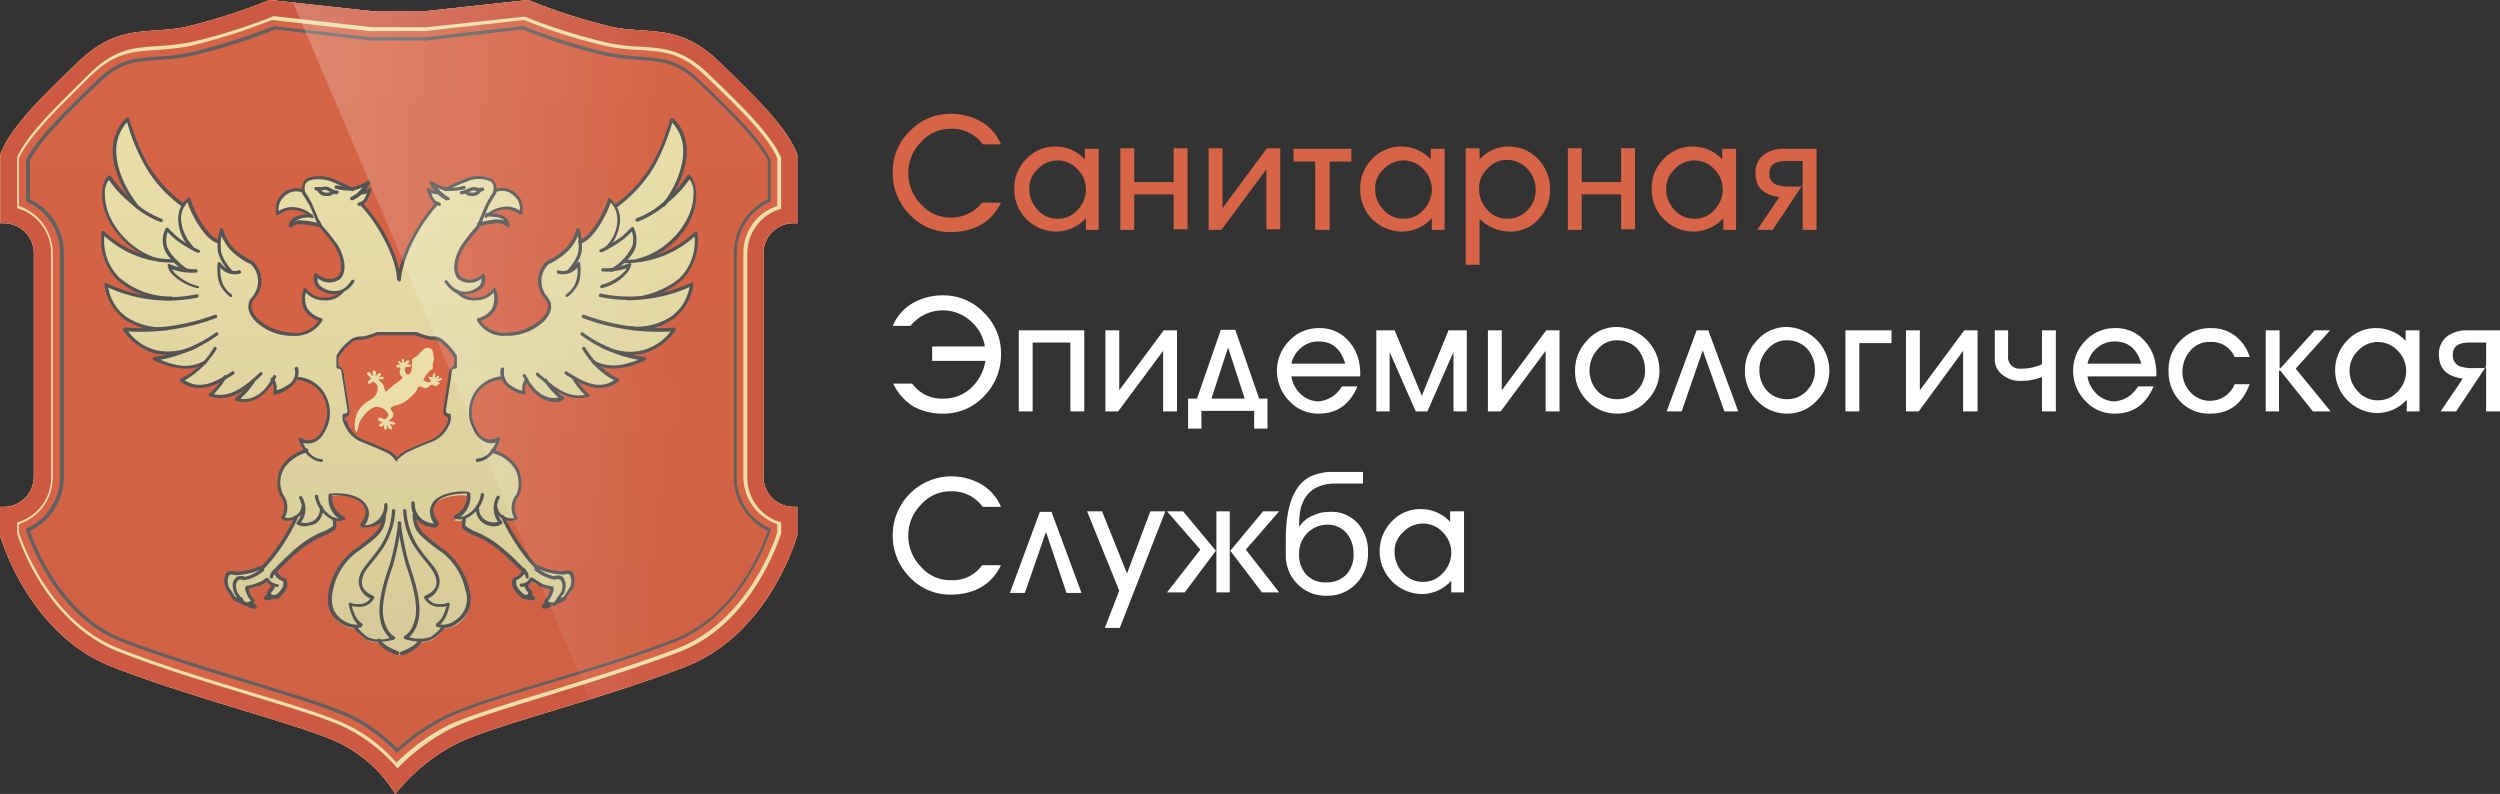 <svg xmlns="http://www.w3.org/2000/svg" xmlns:xlink="http://www.w3.org/1999/xlink" viewBox="0 0 450.3 143"><rect x="0" y="0" width="450.3" height="143" fill="#333333" stroke="none"/><defs><linearGradient id="a" x1="71.8" y1="-16.6" x2="71.8" y2="126.4" gradientTransform="matrix(1, 0, 0, -1, 0, 126.4)" gradientUnits="userSpaceOnUse"><stop offset="0" stop-color="#201600"/><stop offset="1" stop-color="#201600" stop-opacity="0"/></linearGradient><linearGradient id="b" x1="72" y1="8.63" x2="72" y2="104.84" xlink:href="#a"/><linearGradient id="c" x1="0.01" y1="63.35" x2="143.62" y2="63.35" gradientTransform="matrix(1, 0, 0, -1, 0, 126.4)" gradientUnits="userSpaceOnUse"><stop offset="0" stop-color="#fff"/><stop offset="0.85" stop-color="#fff" stop-opacity="0"/></linearGradient></defs><title>Asset 1</title><path d="M176.9,36.5h3.4c-1.7,3.5-4.8,5.3-9.1,5.3a9.91,9.91,0,0,1-7.4-3.2,10.57,10.57,0,0,1-3-7.6,10,10,0,0,1,3.1-7.4,10,10,0,0,1,7.4-3.1,10.85,10.85,0,0,1,5.4,1.4,8.47,8.47,0,0,1,3.6,4.1H177a6.72,6.72,0,0,0-5.8-2.8,6.94,6.94,0,0,0-5.3,2.4,7.81,7.81,0,0,0-2.3,5.5,7.94,7.94,0,0,0,2.2,5.6,7.23,7.23,0,0,0,11.1-.2Z" fill="#d76446"/><path d="M198,41.4h-2.4V39.3a7.21,7.21,0,0,1-5.2,2.4,7.52,7.52,0,0,1-7.7-7.7,7.32,7.32,0,0,1,2.2-5.4,7,7,0,0,1,5.3-2.2,7.14,7.14,0,0,1,5.2,2.3V26.8h2.5V41.4ZM185.4,34a5.37,5.37,0,0,0,1.5,3.8,4.71,4.71,0,0,0,3.7,1.6,4.59,4.59,0,0,0,3.5-1.6,5.25,5.25,0,0,0,1.5-3.6,5.14,5.14,0,0,0-1.5-3.7,4.85,4.85,0,0,0-7.2,0A4.54,4.54,0,0,0,185.4,34Z" fill="#d76446"/><path d="M204.3,35.1v6.3h-2.5V26.7h2.5v6.1h7.1V26.7h2.5V41.3h-2.5V35h-7.1Z" fill="#d76446"/><path d="M220,41.4h-2.3V26.7h2.5V37.5l8-10.8h2.4V41.3h-2.5V30.5Z" fill="#d76446"/><path d="M239.4,41.4h-2.5V29.1H233V26.8h10.4v2.3h-3.9V41.4Z" fill="#d76446"/><path d="M260.3,41.4h-2.4V39.3a7.21,7.21,0,0,1-5.2,2.4A7.52,7.52,0,0,1,245,34a7.32,7.32,0,0,1,2.2-5.4,7,7,0,0,1,5.3-2.2,7.14,7.14,0,0,1,5.2,2.3V26.8h2.5V41.4ZM247.7,34a5.37,5.37,0,0,0,1.5,3.8,4.71,4.71,0,0,0,3.7,1.6,4.59,4.59,0,0,0,3.5-1.6,5.25,5.25,0,0,0,1.5-3.6,5.14,5.14,0,0,0-1.5-3.7,4.85,4.85,0,0,0-7.2,0A4.54,4.54,0,0,0,247.7,34Z" fill="#d76446"/><path d="M271.8,41.7a7.71,7.71,0,0,1-5.3-2.3v8.3H264v-21h2.5v2a7,7,0,0,1,5-2.3,7.24,7.24,0,0,1,5.5,2.2,7.79,7.79,0,0,1,2.2,5.5,7.64,7.64,0,0,1-2.1,5.4A6.66,6.66,0,0,1,271.8,41.7ZM266.4,34a5.54,5.54,0,0,0,1.5,3.8,4.65,4.65,0,0,0,3.6,1.6,4.91,4.91,0,0,0,3.6-1.5,5.14,5.14,0,0,0,1.5-3.7,5.37,5.37,0,0,0-1.5-3.8,5.06,5.06,0,0,0-3.7-1.6,4.59,4.59,0,0,0-3.5,1.6A4.91,4.91,0,0,0,266.4,34Z" fill="#d76446"/><path d="M284.9,35.1v6.3h-2.5V26.7h2.5v6.1H292V26.7h2.5V41.3H292V35h-7.1Z" fill="#d76446"/><path d="M312.8,41.4h-2.4V39.3a7.21,7.21,0,0,1-5.2,2.4,7.52,7.52,0,0,1-7.7-7.7,7.32,7.32,0,0,1,2.2-5.4,7,7,0,0,1,5.3-2.2,7.14,7.14,0,0,1,5.2,2.3V26.8h2.5V41.4ZM300.1,34a5.37,5.37,0,0,0,1.5,3.8,4.71,4.71,0,0,0,3.7,1.6,4.59,4.59,0,0,0,3.5-1.6,5.25,5.25,0,0,0,1.5-3.6,5.14,5.14,0,0,0-1.5-3.7,4.85,4.85,0,0,0-7.2,0A4.91,4.91,0,0,0,300.1,34Z" fill="#d76446"/><path d="M319.3,41.4h-2.8l4-5.9c-2.9-.4-4.3-1.8-4.3-4.3a3.88,3.88,0,0,1,1.6-3.4,6,6,0,0,1,3.7-1h5.7V41.4h-2.5V29h-3c-2,0-3,.7-3,2.2a2.08,2.08,0,0,0,1.3,2.1,7.94,7.94,0,0,0,2.6.3h1.9Zm5.4-7.9h-.2l.2-.3Z" fill="#d76446"/><path d="M160.9,69.1h3.4a6.59,6.59,0,0,0,5.7,2.7,7.2,7.2,0,0,0,5-2,8.6,8.6,0,0,0,2.5-4.8h-9.6V62.4h9.5a7.66,7.66,0,0,0-2.6-4.6,7.46,7.46,0,0,0-10.8.9h-3.2a8.52,8.52,0,0,1,3.6-4.1,10.85,10.85,0,0,1,5.4-1.4,10,10,0,0,1,7.4,3.1,10.13,10.13,0,0,1,3.1,7.4,10.57,10.57,0,0,1-3,7.6,9.91,9.91,0,0,1-7.4,3.2,10.79,10.79,0,0,1-5.4-1.3A9.61,9.61,0,0,1,160.9,69.1Z" fill="#fff"/><path d="M186,61.7V74.1h-2.5V59.5h11.8V74.1h-2.5V61.7Z" fill="#fff"/><path d="M201.4,74.1h-2.3V59.5h2.5V70.3l8-10.8H212V74.1h-2.5V63.2Z" fill="#fff"/><path d="M214.1,71.8h1.5l4.3-12.4h2.6l4.3,12.4h1.5v5.4h-2.4V74h-9.5v3.2H214V71.8Zm7.1-9.2-3,9.2h6Z" fill="#fff"/><path d="M241.7,69.6h2.8c-1.4,3.3-3.7,4.9-7,4.9a7,7,0,0,1-5.3-2.3,7.73,7.73,0,0,1,0-10.8,7.19,7.19,0,0,1,5.3-2.3,6.87,6.87,0,0,1,4.3,1.3,8,8,0,0,1,2.7,3.7,10.36,10.36,0,0,1,.5,3.7H232.6a5.58,5.58,0,0,0,1.7,3.2,4.82,4.82,0,0,0,3.2,1.3A5.46,5.46,0,0,0,241.7,69.6Zm-4.2-8.1a4.69,4.69,0,0,0-3.1,1.1,5.16,5.16,0,0,0-1.8,2.9h9.7C241.5,62.8,239.9,61.5,237.5,61.5Z" fill="#fff"/><path d="M257.1,74.1H255l-4.7-10.7V74.1h-2.4V59.5h3.3l4.9,11.8,4.8-11.8h3.3V74.1h-2.4V63.4Z" fill="#fff"/><path d="M270.3,74.1H268V59.5h2.5V70.3l8-10.8h2.4V74.1h-2.5V63.2Z" fill="#fff"/><path d="M298.9,66.6a7.54,7.54,0,0,1-2.2,5.5,7.14,7.14,0,0,1-5.4,2.4,7.41,7.41,0,0,1-5.4-2.3,7.32,7.32,0,0,1-2.2-5.4,7.71,7.71,0,0,1,2.2-5.5,6.94,6.94,0,0,1,5.3-2.4,7.86,7.86,0,0,1,7.7,7.7Zm-12.6.1a5.49,5.49,0,0,0,1.4,3.7,4.75,4.75,0,0,0,3.6,1.5,4.65,4.65,0,0,0,3.6-1.6,5,5,0,0,0,1.4-3.7,5.75,5.75,0,0,0-1.4-3.8,4.91,4.91,0,0,0-3.6-1.5,4.31,4.31,0,0,0-3.5,1.6A5.73,5.73,0,0,0,286.3,66.7Z" fill="#fff"/><path d="M306.7,63.1l-3.8,11h-2.7l5.4-14.6h2.1l5.4,14.6h-2.5Z" fill="#fff"/><path d="M329.5,66.6a7.54,7.54,0,0,1-2.2,5.5,7.14,7.14,0,0,1-5.4,2.4,7.41,7.41,0,0,1-5.4-2.3,7.32,7.32,0,0,1-2.2-5.4,7.71,7.71,0,0,1,2.2-5.5,6.94,6.94,0,0,1,5.3-2.4,7.86,7.86,0,0,1,7.7,7.7Zm-12.6.1a5.49,5.49,0,0,0,1.4,3.7,4.75,4.75,0,0,0,3.6,1.5,4.65,4.65,0,0,0,3.6-1.6,5,5,0,0,0,1.4-3.7,5.75,5.75,0,0,0-1.4-3.8,4.91,4.91,0,0,0-3.6-1.5,4.31,4.31,0,0,0-3.5,1.6A5.27,5.27,0,0,0,316.9,66.7Z" fill="#fff"/><path d="M334.9,61.8V74.1h-2.5V59.5h8.3v2.3Z" fill="#fff"/><path d="M345.6,74.1h-2.3V59.5h2.5V70.3l8-10.8h2.4V74.1h-2.6V63.2Z" fill="#fff"/><path d="M370.3,74.1h-2.5V67.9a9.86,9.86,0,0,1-3.8.7,4.9,4.9,0,0,1-3.2-1,3.39,3.39,0,0,1-1.5-2.9V59.5h2.4v4.6a2.06,2.06,0,0,0,2.3,2.3,8.55,8.55,0,0,0,3.8-.8V59.5h2.5V74.1Z" fill="#fff"/><path d="M385.1,69.6h2.8c-1.4,3.3-3.7,4.9-7,4.9a7,7,0,0,1-5.3-2.3,7.73,7.73,0,0,1,0-10.8,7.19,7.19,0,0,1,5.3-2.3,6.87,6.87,0,0,1,4.3,1.3,8,8,0,0,1,2.7,3.7,10.36,10.36,0,0,1,.5,3.7H376a5.58,5.58,0,0,0,1.7,3.2,4.82,4.82,0,0,0,3.2,1.3A5.46,5.46,0,0,0,385.1,69.6Zm-4.2-8.1a4.69,4.69,0,0,0-3.1,1.1,5.16,5.16,0,0,0-1.8,2.9h9.7C384.9,62.8,383.3,61.5,380.9,61.5Z" fill="#fff"/><path d="M402.5,69.2h2.7c-1.3,3.5-3.6,5.3-7.1,5.3a7,7,0,0,1-5.4-2.2,7.71,7.71,0,0,1-2.1-5.5,7.24,7.24,0,0,1,2.2-5.5,7.39,7.39,0,0,1,5.5-2.2,6.93,6.93,0,0,1,4.3,1.4,7.44,7.44,0,0,1,2.6,3.8h-2.7a4.47,4.47,0,0,0-4.5-2.7,4.31,4.31,0,0,0-3.5,1.6,5.68,5.68,0,0,0-1.4,3.7,5.31,5.31,0,0,0,1.4,3.7,4.78,4.78,0,0,0,8-1.4Z" fill="#fff"/><path d="M410.6,74.1h-2.5V59.5h2.5v6.9l.1-.2v.2l6.2-6.9h2.8l-6.2,6.9,6.3,7.7h-3.2l-6-7.5v.3l-.1-.2v7.4Z" fill="#fff"/><path d="M435.9,74.1h-2.4V72a7.21,7.21,0,0,1-5.2,2.4,7.71,7.71,0,0,1-5.5-13.1,7,7,0,0,1,5.3-2.2,7.14,7.14,0,0,1,5.2,2.3V59.5h2.5V74.1Zm-12.7-7.4a5.37,5.37,0,0,0,1.5,3.8,4.71,4.71,0,0,0,3.7,1.6,4.59,4.59,0,0,0,3.5-1.6,5.25,5.25,0,0,0,1.5-3.6,5.14,5.14,0,0,0-1.5-3.7,4.85,4.85,0,0,0-7.2,0A4.91,4.91,0,0,0,423.2,66.7Z" fill="#fff"/><path d="M442.4,74.1h-2.8l4-5.9c-2.9-.4-4.3-1.8-4.3-4.3a3.88,3.88,0,0,1,1.6-3.4,6,6,0,0,1,3.7-1h5.7V74.1h-2.5V61.7h-3c-2,0-3,.7-3,2.2a2.08,2.08,0,0,0,1.3,2.1,7.94,7.94,0,0,0,2.6.3h1.9Zm5.4-7.9h-.2l.2-.3Z" fill="#fff"/><path d="M176.9,101.8h3.4c-1.7,3.5-4.8,5.3-9.1,5.3a9.91,9.91,0,0,1-7.4-3.2,10.57,10.57,0,0,1-3-7.6,10.59,10.59,0,0,1,10.5-10.5,10.85,10.85,0,0,1,5.4,1.4,8.47,8.47,0,0,1,3.6,4.1H177a6.72,6.72,0,0,0-5.8-2.8,6.94,6.94,0,0,0-5.3,2.4,7.81,7.81,0,0,0-2.3,5.5,7.94,7.94,0,0,0,2.2,5.6,6.91,6.91,0,0,0,5.4,2.5A6.47,6.47,0,0,0,176.9,101.8Z" fill="#fff"/><path d="M188.4,95.8l-3.8,11h-2.7l5.4-14.6h2.1l5.4,14.6h-2.7Z" fill="#fff"/><path d="M201.6,106.4l-5.8-14.3h2.7l4.5,11.2,4.2-11.2h2.7l-8.2,21H199Z" fill="#fff"/><path d="M210.2,92.1h2.9l5.9,7.1-5.6,7.5h-3.2l6-7.7Zm8.9,14.6V92.1h2.4v14.6Zm8.2,0-5.7-7.5,5.9-7.1h2.9l-6,6.9,6,7.7h-3.1Z" fill="#fff"/><path d="M245.5,84.8v2.3h-5c-3.3,0-5.4,1.5-6.2,4.4a15.84,15.84,0,0,0-.3,3.4,5.39,5.39,0,0,1,2.4-2,6.7,6.7,0,0,1,3.1-.7,6.35,6.35,0,0,1,5.1,2.1,7.57,7.57,0,0,1,1.8,5.3,7.71,7.71,0,0,1-2.1,5.5,7,7,0,0,1-5.3,2.2,7.08,7.08,0,0,1-5.3-2.1,7.24,7.24,0,0,1-2.1-5.3V97.2c0-6.5,1.7-10.4,5-11.6A9,9,0,0,1,240,85h5.5ZM234,99.7a5.17,5.17,0,0,0,1.3,3.8,4.59,4.59,0,0,0,3.6,1.4,4.9,4.9,0,0,0,3.6-1.4,5.24,5.24,0,0,0,1.3-3.7,5.67,5.67,0,0,0-1.2-3.7,4.42,4.42,0,0,0-3.4-1.6,5.12,5.12,0,0,0-5.2,5.2Z" fill="#fff"/><path d="M263.8,106.7h-2.4v-2.1a7.21,7.21,0,0,1-5.2,2.4,7.71,7.71,0,0,1-5.5-13.1,7,7,0,0,1,5.3-2.2,7.14,7.14,0,0,1,5.2,2.3V92.1h2.5v14.6Zm-12.6-7.3a5.37,5.37,0,0,0,1.5,3.8,4.71,4.71,0,0,0,3.7,1.6,4.59,4.59,0,0,0,3.5-1.6,5.25,5.25,0,0,0,1.5-3.6,5.14,5.14,0,0,0-1.5-3.7,4.85,4.85,0,0,0-7.2,0A4.4,4.4,0,0,0,251.2,99.4Z" fill="#fff"/><path d="M66.8,2,48.5,0A105.43,105.43,0,0,1,33.6,4.8c-6.9,1.5-12.2-.7-19.5,6.3S1.9,23,0,27.8V40.2H.6a5.44,5.44,0,0,1,5.5,5.3V86A5.44,5.44,0,0,1,.6,91.3H0v5.1s5,17.8,20.2,23.7,34,10.4,40.9,13.7A24.21,24.21,0,0,1,71.2,143a34.06,34.06,0,0,1,11.3-9.2c6.9-3.3,25.6-7.8,40.9-13.7s20.2-23.7,20.2-23.7V91.3H143a5.44,5.44,0,0,1-5.5-5.3V45.5a5.44,5.44,0,0,1,5.5-5.3h.6V27.8c-1.9-4.8-6.9-9.7-14.1-16.7S116.9,6.3,110,4.8A105.43,105.43,0,0,1,95.1,0L76.8,2Z" fill="#d76446"/><g opacity="0.05"><path d="M66.8,2,48.5,0A105.43,105.43,0,0,1,33.6,4.8c-6.9,1.5-12.2-.7-19.5,6.3S1.9,23,0,27.8V40.2H.6a5.44,5.44,0,0,1,5.5,5.3V86A5.44,5.44,0,0,1,.6,91.3H0v5.1s5,17.8,20.2,23.7,34,10.4,40.9,13.7A24.21,24.21,0,0,1,71.2,143a34.06,34.06,0,0,1,11.3-9.2c6.9-3.3,25.6-7.8,40.9-13.7s20.2-23.7,20.2-23.7V91.3H143a5.44,5.44,0,0,1-5.5-5.3V45.5a5.44,5.44,0,0,1,5.5-5.3h.6V27.8c-1.9-4.8-6.9-9.7-14.1-16.7S116.9,6.3,110,4.8A105.43,105.43,0,0,1,95.1,0L76.8,2Z" fill="url(#a)"/></g><path d="M94.1,5.3A105.5,105.5,0,0,0,108.9,10a54.28,54.28,0,0,0,6.3.8c4.2.3,6.8.5,10.6,4.1,5.7,5.5,10.6,10.3,12.5,14v7a10.67,10.67,0,0,0-6.1,9.6V86a10.67,10.67,0,0,0,6.1,9.6c-1,3-5.8,15.2-16.8,19.5-7.5,2.9-15.9,5.5-23.4,7.7-7.9,2.4-14.1,4.3-17.9,6.1a36.92,36.92,0,0,0-8.6,5.9,31.42,31.42,0,0,0-8.1-5.9c-3.8-1.8-10-3.7-17.9-6.1-7.4-2.3-15.9-4.8-23.4-7.7-11-4.3-15.8-16.5-16.8-19.5A10.67,10.67,0,0,0,11.5,86V45.5a10.67,10.67,0,0,0-6.1-9.6v-7c1.9-3.7,6.8-8.5,12.5-14,3.8-3.7,6.3-3.8,10.6-4.1a38.76,38.76,0,0,0,6.3-.8A105.5,105.5,0,0,0,49.6,5.3l17.3,2h9.9l17.3-2m1-5.3L76.8,2H66.9L48.6,0A105.43,105.43,0,0,1,33.7,4.8c-6.9,1.5-12.2-.7-19.5,6.3S2,23,.1,27.8V40.2H.6a5.44,5.44,0,0,1,5.5,5.3V86A5.44,5.44,0,0,1,.6,91.3H0v5.1s5,17.8,20.2,23.7,34,10.4,40.9,13.7A24.21,24.21,0,0,1,71.2,143a34.06,34.06,0,0,1,11.3-9.2c6.9-3.3,25.6-7.8,40.9-13.7s20.2-23.7,20.2-23.7V91.3H143a5.44,5.44,0,0,1-5.5-5.3V45.5a5.44,5.44,0,0,1,5.5-5.3h.6V27.8c-1.9-4.8-6.9-9.7-14.1-16.7S116.9,6.3,110,4.8A105.43,105.43,0,0,1,95.1,0Z" fill="#606060"/><path d="M94.2,4.7A115.36,115.36,0,0,0,109,9.4a55.59,55.59,0,0,0,6.2.8c4.2.3,7,.5,10.9,4.3,5.8,5.6,10.8,10.4,12.7,14.3v7.5a10.09,10.09,0,0,0-6.1,9.2V86a10,10,0,0,0,6.1,9.2v.4c-1,2.8-5.8,15.5-17.2,20-7.5,2.9-16,5.5-23.4,7.7-7.6,2.3-14.1,4.3-17.8,6.1a39.68,39.68,0,0,0-8.9,6.2,30.53,30.53,0,0,0-8.4-6.2c-3.8-1.8-10.3-3.8-17.8-6.1s-15.9-4.8-23.4-7.7c-11.4-4.4-16.2-17.2-17.2-20v-.4A10.09,10.09,0,0,0,10.8,86V45.5a10,10,0,0,0-6.1-9.2V28.8c1.9-3.8,6.9-8.7,12.7-14.3,3.9-3.8,6.7-4,10.9-4.3a39,39,0,0,0,6.2-.8A110.27,110.27,0,0,0,49.3,4.7l17.4,2h9.9l17.6-2M95.1,0,76.8,2H66.9L48.6,0A105.43,105.43,0,0,1,33.7,4.8c-6.9,1.5-12.2-.7-19.5,6.3S2,23,.1,27.8V40.2H.6a5.44,5.44,0,0,1,5.5,5.3V86A5.44,5.44,0,0,1,.6,91.3H0v5.1s5,17.8,20.2,23.7,34,10.4,40.9,13.7A24.21,24.21,0,0,1,71.2,143a34.06,34.06,0,0,1,11.3-9.2c6.9-3.3,25.6-7.8,40.9-13.7s20.2-23.7,20.2-23.7V91.3H143a5.44,5.44,0,0,1-5.5-5.3V45.5a5.44,5.44,0,0,1,5.5-5.3h.6V27.8c-1.9-4.8-6.9-9.7-14.1-16.7S116.9,6.3,110,4.8A105.43,105.43,0,0,1,95.1,0Z" fill="#d76446"/><path d="M94.4,3.6a97.28,97.28,0,0,0,14.8,4.7,34.61,34.61,0,0,0,6.1.7c4.3.3,7.4.5,11.7,4.6,6.9,6.6,11.3,11,13,14.9v8.6a8.83,8.83,0,0,0-6.1,8.4V86a9,9,0,0,0,6.1,8.4v1.5c-.8,2.6-5.8,16.2-18,20.9-7.6,2.9-16,5.5-23.5,7.8s-14,4.3-17.7,6a36.82,36.82,0,0,0-9.4,6.8,27.12,27.12,0,0,0-8.8-6.8c-3.7-1.8-10.1-3.7-17.7-6s-15.9-4.8-23.5-7.8C9.3,112.1,4.3,98.5,3.4,95.9V94.4A8.83,8.83,0,0,0,9.5,86V45.5a9,9,0,0,0-6.1-8.4V28.5c1.8-3.8,6.2-8.2,13-14.9C20.7,9.5,23.8,9.3,28.1,9a49.69,49.69,0,0,0,6.1-.7A110.35,110.35,0,0,0,49,3.6l17.6,2h9.9l17.9-2M95.1,0,76.8,2H66.9L48.6,0A105.43,105.43,0,0,1,33.7,4.8c-6.9,1.5-12.2-.7-19.5,6.3S2,23,.1,27.8V40.2H.6a5.44,5.44,0,0,1,5.5,5.3V86A5.44,5.44,0,0,1,.6,91.3H0v5.1s5,17.8,20.2,23.7,34,10.4,40.9,13.7A24.21,24.21,0,0,1,71.2,143a34.06,34.06,0,0,1,11.3-9.2c6.9-3.3,25.6-7.8,40.9-13.7s20.2-23.7,20.2-23.7V91.3H143a5.44,5.44,0,0,1-5.5-5.3V45.5a5.44,5.44,0,0,1,5.5-5.3h.6V27.8c-1.9-4.8-6.9-9.7-14.1-16.7S116.9,6.3,110,4.8A105.43,105.43,0,0,1,95.1,0Z" fill="#eadfa9"/><path d="M94.5,3a103.62,103.62,0,0,0,14.9,4.7,33.56,33.56,0,0,0,6,.7c4.3.3,7.6.5,12.1,4.8,7,6.7,11.4,11.2,13.2,15.2v9.2a8.37,8.37,0,0,0-6.1,8V86.1a8.37,8.37,0,0,0,6.1,8v2c-.8,2.4-5.8,16.5-18.3,21.3-7.6,2.9-16.1,5.5-23.5,7.8s-13.9,4.2-17.6,6a36.4,36.4,0,0,0-9.7,7.2,29.72,29.72,0,0,0-9.1-7.2c-3.6-1.8-10.1-3.7-17.6-6s-15.9-4.8-23.5-7.8C8.9,112.5,3.8,98.5,3.1,96.1v-2a8.37,8.37,0,0,0,6.1-8V45.5a8.37,8.37,0,0,0-6.1-8V28.3c1.8-4,6.3-8.4,13.2-15.2,4.4-4.3,7.8-4.5,12.1-4.8a46.18,46.18,0,0,0,6-.7A103.62,103.62,0,0,0,49.3,2.9L67,4.9h9.9L94.5,3m.6-3L76.8,2H66.9L48.6,0A105.43,105.43,0,0,1,33.7,4.8c-6.9,1.5-12.2-.7-19.5,6.3S2,23,.1,27.8V40.2H.6a5.44,5.44,0,0,1,5.5,5.3V86A5.44,5.44,0,0,1,.6,91.3H0v5.1s5,17.8,20.2,23.7,34,10.4,40.9,13.7A24.21,24.21,0,0,1,71.2,143a34.06,34.06,0,0,1,11.3-9.2c6.9-3.3,25.6-7.8,40.9-13.7s20.2-23.7,20.2-23.7V91.3H143a5.44,5.44,0,0,1-5.5-5.3V45.5a5.44,5.44,0,0,1,5.5-5.3h.6V27.8c-1.9-4.8-6.9-9.7-14.1-16.7S116.9,6.3,110,4.8A105.43,105.43,0,0,1,95.1,0Z" fill="#ce5942"/><ellipse cx="69.5" cy="92.4" rx="0.6" ry="1.2" fill="#fff"/><path d="M49.4,107.6Z" fill="#eadfa9"/><path d="M93.9,107.6Z" fill="#eadfa9"/><path d="M71.9,50.2c-.3-4.4-3.9-10.6-6.8-13.5h0l.6-.3c.5-.3,1-2.2,1-2.2l-.5.3a3,3,0,0,1-1.3.3l-.1.1A7,7,0,0,0,66.3,33a9.4,9.4,0,0,1-2.7,1.1s-1.9-.9-3.7-1.7c-1.6-.6-3.8-.5-4.6.1a2.44,2.44,0,0,0-.6,2h0a3.39,3.39,0,0,0-3.7.9,3.23,3.23,0,0,0-.9,3.2,5.85,5.85,0,0,1,2.4-.9,5.94,5.94,0,0,1,3.6,1.2c-1.6,0-3.6.2-3.8,1.9a3.16,3.16,0,0,1,2.1-.8,25.63,25.63,0,0,1,3.3.6,44.16,44.16,0,0,1,2.9,3.7c1.7,2.8,1.4,5.1.4,5.8a3.36,3.36,0,0,1-4.1-.5,2.33,2.33,0,0,0,.5,2.2,4.06,4.06,0,0,0,3.8.9.76.76,0,0,0,.5-.2h0a3.85,3.85,0,0,1-3.4,1.4A4.16,4.16,0,0,1,55,52.2a5.06,5.06,0,0,0,.1,3.7,4.49,4.49,0,0,0,2.7,1.8,5.43,5.43,0,0,1-5.5,2.6,10.6,10.6,0,0,1-5.7-2.1,7.31,7.31,0,0,1-1.4-1.6,2.37,2.37,0,0,1-.2-2,8.34,8.34,0,0,1,.8-1.2,4.58,4.58,0,0,0-.6-5.9,10.33,10.33,0,0,1-3.7-2.6,9.35,9.35,0,0,1-1.8-3.3,10.3,10.3,0,0,0-.4,2.3l-.1-.1c-2.2-.5-4.8-5.2-5.5-7.6a4.19,4.19,0,0,0-.9,1.1v-.1a22.46,22.46,0,0,1-6.5-7.1,33.83,33.83,0,0,1-3.4-8.4,7.22,7.22,0,0,0-2.1,3.6c-1,3.5.8,8.3,3.5,11.8l-.7-.9a19.44,19.44,0,0,1-3.9-4.4s-1,.7-1,3.2c0,5.1,4.7,10.5,10.3,11.9A19.42,19.42,0,0,1,18.7,42a9.89,9.89,0,0,0,2.6,8.2,15.79,15.79,0,0,0,8.3,3.6,24.52,24.52,0,0,1-10.3-2.6,9.5,9.5,0,0,0,3.5,6.1,11.57,11.57,0,0,0,7.3,1.8,38.44,38.44,0,0,1-7.6.2,9.31,9.31,0,0,0,5.7,4,10.49,10.49,0,0,0,6.5-.7,22.15,22.15,0,0,1-6.8,1.9c2.9,1.3,5.9,2.2,9.1.7a13,13,0,0,1-4.2,3.2c2.7,2.1,5.4,1,7.8-.4A11,11,0,0,1,38,71.1c3,1,5.5-.6,7.7-2.5h0a15.72,15.72,0,0,1-3,3.3c2.8.9,5.1-1.1,6.4-3.4a2.51,2.51,0,0,1,.4,2.4,7.81,7.81,0,0,0,2.9-1.4A3,3,0,0,0,53.5,67l.2,1.2A6,6,0,0,1,58,70.7a6.54,6.54,0,0,1,.9,4.9,9.17,9.17,0,0,1-.9,2.3,3.75,3.75,0,0,1-1.9,1.6,2.29,2.29,0,0,1-2.1-.4,7,7,0,0,0,1.1,2.1,7.37,7.37,0,0,0-4.1,3,5.44,5.44,0,0,0-.2,5.1,3.46,3.46,0,0,1,.1,4,2.53,2.53,0,0,0,2.2-.1c.2-.1.3-.2.5-.3l-.1.1a36,36,0,0,1-5.8,8.8c-.1.2-.4.3-.4.5a.1.1,0,0,0-.1-.1,1.1,1.1,0,0,0-.7.1c-.1,0-.1.1-.2.1a12.9,12.9,0,0,1-3.9.8,1.28,1.28,0,0,0-1.2,0,1.38,1.38,0,0,0-.3.4,2.92,2.92,0,0,0-.2.9,2.77,2.77,0,0,0,.3,1.3l.3.3c.4.6.7,1.1,1.1,1.7.1,0,.1.1.2.1a.37.37,0,0,1,.3.1h-.1l.1.1c.1.1.1.2.2.2h0a.88.88,0,0,0,.8.2c.1.1.1.2.2.3s.1.1.2.1a1.09,1.09,0,0,0,.5.1h0a1.49,1.49,0,0,0,1.4.4c-.2-.3-.4-.4-.6-.7h0l.2-.2a.1.1,0,0,0-.1-.1,4,4,0,0,0-.3-.4,5.9,5.9,0,0,1-.4-.8l-.3-.5V106c.3-.1.6-.1,1-.2s.8-.2,1.1-.3c.1,0,.2-.1.3-.1a5.67,5.67,0,0,0,1.3-.8,1.7,1.7,0,0,0,1.3,1h-.2a2,2,0,0,1-.4.9,2.22,2.22,0,0,0-.4.5,1,1,0,0,0,.1.4l-.1-.1c-.3.3-.5.4-.7.6a1.4,1.4,0,0,0,1.4-.2h.5a4.36,4.36,0,0,0,1.3-1.4,2,2,0,0,0,.3-1.8,2.34,2.34,0,0,1-1.7-1.5c3.3-3.4,5.6-5.4,8.8-6.7,0,0,1.8-.8,1.9-1.2s-.1-1.3-.1-1.3l-.2-.3a2.85,2.85,0,0,0,2,.2,4.23,4.23,0,0,1-2.4-4.4,13,13,0,0,1,2.2,0c2.1.3,3.9,1,4.3,2.7.3,1.3-.9,2.9-.9,2.9a3.88,3.88,0,0,0,2.9-.8,3.63,3.63,0,0,0,1.3-2.4l-.1,1.4-.3-.1a4.86,4.86,0,0,1-.5,2.3c-.5,1.3-2.5,2.7-4.7,4.3a11.31,11.31,0,0,0-4.3,6.9c-.7,3,.2,4.8,2,6a4.25,4.25,0,0,0,2.4.7H64a8.8,8.8,0,0,0,2.2,2.1,2.66,2.66,0,0,0,1.2.3c.2,0,.3.1.5.1h.5c.2.9,2.2,1.8,3.3,2.1v.2a.77.77,0,0,0,.3-.1.77.77,0,0,0,.3.1v-.2c1.1-.4,3.1-1.2,3.3-2.1h.5a.9.9,0,0,0,.5-.1l1.2-.3a8.8,8.8,0,0,0,2.2-2.1h-.1a4.25,4.25,0,0,0,2.4-.7c1.8-1.2,2.8-3,2-6A11.77,11.77,0,0,0,80,99.6c-2.2-1.6-4.1-3-4.7-4.3a7.08,7.08,0,0,1-.5-2.3l-.3.1-.1-1.4a3.63,3.63,0,0,0,1.3,2.4,3.94,3.94,0,0,0,2.9.8s-1.3-1.6-.9-2.9c.5-1.8,2.2-2.5,4.3-2.7a6.54,6.54,0,0,1,2.2,0,4.1,4.1,0,0,1-2.4,4.4,2.4,2.4,0,0,0,2-.2l-.2.3s-.1.9-.1,1.3,1.9,1.2,1.9,1.2c3.3,1.3,5.6,3.3,8.8,6.7a2.18,2.18,0,0,1-1.7,1.5,1.7,1.7,0,0,0,.3,1.8,5.71,5.71,0,0,0,1.3,1.4.69.69,0,0,0,.5,0,1.44,1.44,0,0,0,1.4.2c-.2-.3-.4-.3-.7-.6l-.1.1a1,1,0,0,0,.1-.4,2.22,2.22,0,0,0-.4-.5,2.52,2.52,0,0,1-.4-.9h-.2a2.12,2.12,0,0,0,1.3-1,9.13,9.13,0,0,0,1.3.8c.1,0,.2.1.3.1.3.1.7.2,1.1.3s.7.1,1,.2v.7s-.2.5-.3.5a5.94,5.94,0,0,0-.4.8,4,4,0,0,0-.3.4.1.1,0,0,1-.1.1.22.22,0,0,0,.2.2h0c-.2.3-.4.4-.6.7a1.79,1.79,0,0,0,1.4-.4h0a.75.75,0,0,0,.5-.1c.1,0,.1,0,.2-.1s.1-.2.2-.3c.2.1.5-.1.8-.2h0a.22.22,0,0,0,.2-.2l.1-.1h-.1a.37.37,0,0,0,.3-.1c.1,0,.1,0,.2-.1.4-.6.7-1.1,1.1-1.7l.3-.3a3.08,3.08,0,0,0,.3-1.3,2.92,2.92,0,0,0-.2-.9c-.1-.1-.1-.3-.3-.4a1.65,1.65,0,0,0-1.2,0,10.46,10.46,0,0,1-3.9-.8c-.1,0-.1-.1-.2-.1s-.5-.2-.7-.1a.1.1,0,0,0-.1.1,2.18,2.18,0,0,0-.4-.5A36,36,0,0,1,90.5,93l-.1-.1a2.19,2.19,0,0,0,.5.3,2.53,2.53,0,0,0,2.2.1,3.45,3.45,0,0,1,.1-4c.9-1.2.7-3.9-.2-5.1a8.52,8.52,0,0,0-4.1-3A10.35,10.35,0,0,0,90,79.1a2.62,2.62,0,0,1-2.1.4A3.33,3.33,0,0,1,86,77.9a9.17,9.17,0,0,1-.9-2.3,6.62,6.62,0,0,1,.9-4.9,5.42,5.42,0,0,1,4.3-2.5l.2-1.2a3.21,3.21,0,0,0,1.1,2.5,9.75,9.75,0,0,0,2.9,1.4,2.92,2.92,0,0,1,.4-2.4c1.3,2.3,3.6,4.4,6.4,3.4a15.72,15.72,0,0,1-3-3.3h0c2.2,1.9,4.8,3.5,7.7,2.5a11,11,0,0,1-2.6-3.1c2.4,1.4,5.1,2.5,7.8.4a13,13,0,0,1-4.2-3.2c3.2,1.6,6.1.7,9.1-.7a27.59,27.59,0,0,1-6.8-1.9,11.18,11.18,0,0,0,6.5.7,10.17,10.17,0,0,0,5.7-4,38.64,38.64,0,0,1-7.6-.2,12.25,12.25,0,0,0,7.3-1.8c2-1.3,3.1-3.8,3.5-6.1a26.56,26.56,0,0,1-10.3,2.6,16.52,16.52,0,0,0,8.3-3.6,10,10,0,0,0,2.6-8.2A18.72,18.72,0,0,1,115,46.9c5.6-1.4,10.4-6.8,10.3-11.9,0-2.5-1-3.2-1-3.2a22.25,22.25,0,0,1-3.9,4.4l-.9.7c2.7-3.5,4.5-8.3,3.5-11.8a7.92,7.92,0,0,0-2.1-3.6,39,39,0,0,1-3.4,8.4A25,25,0,0,1,111,37v.1a4.19,4.19,0,0,0-.9-1.1c-.7,2.5-3.3,7.2-5.5,7.6l-.1.1a10.31,10.31,0,0,0-.4-2.3,7.68,7.68,0,0,1-1.8,3.3,10.33,10.33,0,0,1-3.7,2.6,4.58,4.58,0,0,0-.6,5.9,5,5,0,0,1,.8,1.2,2.37,2.37,0,0,1-.2,2A4.28,4.28,0,0,1,97.2,58a10.6,10.6,0,0,1-5.7,2.1A5.43,5.43,0,0,1,86,57.5a5,5,0,0,0,2.7-1.8,4.22,4.22,0,0,0,.1-3.7,3.9,3.9,0,0,1-3.3,1.7,4,4,0,0,1-3.4-1.4h0c.2.1.3.2.5.2a4.34,4.34,0,0,0,3.8-.9,2.34,2.34,0,0,0,.5-2.2,3.35,3.35,0,0,1-4.1.5c-.9-.7-1.3-3,.4-5.8a29.49,29.49,0,0,1,2.9-3.7,25.63,25.63,0,0,1,3.3-.6,2.7,2.7,0,0,1,2.1.8c-.2-1.7-2.2-1.9-3.8-1.9a5.36,5.36,0,0,1,3.6-1.2,5.85,5.85,0,0,1,2.4.9,3.75,3.75,0,0,0-.9-3.2,3.42,3.42,0,0,0-3.7-.9h0a2.14,2.14,0,0,0-.6-2c-.8-.6-3-.7-4.6-.1-1.8.7-3.7,1.7-3.7,1.7a9.4,9.4,0,0,1-2.7-1.1A7,7,0,0,0,79,34.7l-.1-.1a2,2,0,0,1-1.3-.3l-.5-.3a8,8,0,0,0,1,2.2.86.86,0,0,0,.6.3h0c-2.8,3.1-6.5,9.4-6.8,13.7" fill="#eadfa9"/><path d="M71.9,50.2c-.3-4.4-3.9-10.6-6.8-13.5h0l.6-.3c.5-.3,1-2.2,1-2.2l-.5.3a3,3,0,0,1-1.3.3l-.1.1A7,7,0,0,0,66.3,33a9.4,9.4,0,0,1-2.7,1.1s-1.9-.9-3.7-1.7c-1.6-.6-3.8-.5-4.6.1a2.44,2.44,0,0,0-.6,2h0a3.39,3.39,0,0,0-3.7.9,3.23,3.23,0,0,0-.9,3.2,5.85,5.85,0,0,1,2.4-.9,5.94,5.94,0,0,1,3.6,1.2c-1.6,0-3.6.2-3.8,1.9a3.16,3.16,0,0,1,2.1-.8,25.63,25.63,0,0,1,3.3.6,44.16,44.16,0,0,1,2.9,3.7c1.7,2.8,1.4,5.1.4,5.8a3.36,3.36,0,0,1-4.1-.5,2.33,2.33,0,0,0,.5,2.2,4.06,4.06,0,0,0,3.8.9.76.76,0,0,0,.5-.2h0a3.85,3.85,0,0,1-3.4,1.4A4.16,4.16,0,0,1,55,52.2a5.06,5.06,0,0,0,.1,3.7,4.49,4.49,0,0,0,2.7,1.8,5.43,5.43,0,0,1-5.5,2.6,10.6,10.6,0,0,1-5.7-2.1,7.31,7.31,0,0,1-1.4-1.6,2.37,2.37,0,0,1-.2-2,8.34,8.34,0,0,1,.8-1.2,4.58,4.58,0,0,0-.6-5.9,10.33,10.33,0,0,1-3.7-2.6,9.35,9.35,0,0,1-1.8-3.3,10.3,10.3,0,0,0-.4,2.3l-.1-.1c-2.2-.5-4.8-5.2-5.5-7.6a4.19,4.19,0,0,0-.9,1.1v-.1a22.46,22.46,0,0,1-6.5-7.1,33.83,33.83,0,0,1-3.4-8.4,7.22,7.22,0,0,0-2.1,3.6c-1,3.5.8,8.3,3.5,11.8l-.7-.9a19.44,19.44,0,0,1-3.9-4.4s-1,.7-1,3.2c0,5.1,4.7,10.5,10.3,11.9A19.42,19.42,0,0,1,18.7,42a9.89,9.89,0,0,0,2.6,8.2,15.79,15.79,0,0,0,8.3,3.6,24.52,24.52,0,0,1-10.3-2.6,9.5,9.5,0,0,0,3.5,6.1,11.57,11.57,0,0,0,7.3,1.8,38.44,38.44,0,0,1-7.6.2,9.31,9.31,0,0,0,5.7,4,10.49,10.49,0,0,0,6.5-.7,22.15,22.15,0,0,1-6.8,1.9c2.9,1.3,5.9,2.2,9.1.7a13,13,0,0,1-4.2,3.2c2.7,2.1,5.4,1,7.8-.4A11,11,0,0,1,38,71.1c3,1,5.5-.6,7.7-2.5h0a15.72,15.72,0,0,1-3,3.3c2.8.9,5.1-1.1,6.4-3.4a2.51,2.51,0,0,1,.4,2.4,7.81,7.81,0,0,0,2.9-1.4A3,3,0,0,0,53.5,67l.2,1.2A6,6,0,0,1,58,70.7a6.54,6.54,0,0,1,.9,4.9,9.17,9.17,0,0,1-.9,2.3,3.75,3.75,0,0,1-1.9,1.6,2.29,2.29,0,0,1-2.1-.4,7,7,0,0,0,1.1,2.1,7.37,7.37,0,0,0-4.1,3,5.44,5.44,0,0,0-.2,5.1,3.46,3.46,0,0,1,.1,4,2.53,2.53,0,0,0,2.2-.1c.2-.1.3-.2.5-.3l-.1.1a36,36,0,0,1-5.8,8.8c-.1.2-.4.3-.4.5a.1.1,0,0,0-.1-.1,1.1,1.1,0,0,0-.7.1c-.1,0-.1.1-.2.1a12.9,12.9,0,0,1-3.9.8,1.28,1.28,0,0,0-1.2,0,1.38,1.38,0,0,0-.3.4,2.92,2.92,0,0,0-.2.9,2.77,2.77,0,0,0,.3,1.3l.3.3c.4.6.7,1.1,1.1,1.7.1,0,.1.1.2.1a.37.37,0,0,1,.3.1h-.1l.1.1c.1.1.1.2.2.2h0a.88.88,0,0,0,.8.2c.1.1.1.2.2.3s.1.1.2.1a1.09,1.09,0,0,0,.5.1h0a1.49,1.49,0,0,0,1.4.4c-.2-.3-.4-.4-.6-.7h0l.2-.2a.1.1,0,0,0-.1-.1,4,4,0,0,0-.3-.4,5.9,5.9,0,0,1-.4-.8l-.3-.5V106c.3-.1.6-.1,1-.2s.8-.2,1.1-.3c.1,0,.2-.1.3-.1a5.67,5.67,0,0,0,1.3-.8,1.7,1.7,0,0,0,1.3,1h-.2a2,2,0,0,1-.4.9,2.22,2.22,0,0,0-.4.5,1,1,0,0,0,.1.4l-.1-.1c-.3.3-.5.4-.7.6a1.4,1.4,0,0,0,1.4-.2h.5a4.36,4.36,0,0,0,1.3-1.4,2,2,0,0,0,.3-1.8,2.34,2.34,0,0,1-1.7-1.5c3.3-3.4,5.6-5.4,8.8-6.7,0,0,1.8-.8,1.9-1.2s-.1-1.3-.1-1.3l-.2-.3a2.85,2.85,0,0,0,2,.2,4.23,4.23,0,0,1-2.4-4.4,13,13,0,0,1,2.2,0c2.1.3,3.9,1,4.3,2.7.3,1.3-.9,2.9-.9,2.9a3.88,3.88,0,0,0,2.9-.8,3.63,3.63,0,0,0,1.3-2.4l-.1,1.4-.3-.1a4.86,4.86,0,0,1-.5,2.3c-.5,1.3-2.5,2.7-4.7,4.3a11.31,11.31,0,0,0-4.3,6.9c-.7,3,.2,4.8,2,6a4.25,4.25,0,0,0,2.4.7H64a8.8,8.8,0,0,0,2.2,2.1,2.66,2.66,0,0,0,1.2.3c.2,0,.3.1.5.1h.5c.2.9,2.2,1.8,3.3,2.1v.2a.77.77,0,0,0,.3-.1.77.77,0,0,0,.3.1v-.2c1.1-.4,3.1-1.2,3.3-2.1h.5a.9.9,0,0,0,.5-.1l1.2-.3a8.8,8.8,0,0,0,2.2-2.1h-.1a4.25,4.25,0,0,0,2.4-.7c1.8-1.2,2.8-3,2-6A11.77,11.77,0,0,0,80,99.6c-2.2-1.6-4.1-3-4.7-4.3a7.08,7.08,0,0,1-.5-2.3l-.3.1-.1-1.4a3.63,3.63,0,0,0,1.3,2.4,3.94,3.94,0,0,0,2.9.8s-1.3-1.6-.9-2.9c.5-1.8,2.2-2.5,4.3-2.7a6.54,6.54,0,0,1,2.2,0,4.1,4.1,0,0,1-2.4,4.4,2.4,2.4,0,0,0,2-.2l-.2.3s-.1.9-.1,1.3,1.9,1.2,1.9,1.2c3.3,1.3,5.6,3.3,8.8,6.7a2.18,2.18,0,0,1-1.7,1.5,1.7,1.7,0,0,0,.3,1.8,5.71,5.71,0,0,0,1.3,1.4.69.69,0,0,0,.5,0,1.44,1.44,0,0,0,1.4.2c-.2-.3-.4-.3-.7-.6l-.1.1a1,1,0,0,0,.1-.4,2.22,2.22,0,0,0-.4-.5,2.52,2.52,0,0,1-.4-.9h-.2a2.12,2.12,0,0,0,1.3-1,9.13,9.13,0,0,0,1.3.8c.1,0,.2.1.3.1.3.1.7.2,1.1.3s.7.1,1,.2v.7s-.2.5-.3.5a5.94,5.94,0,0,0-.4.8,4,4,0,0,0-.3.4.1.1,0,0,1-.1.1.22.22,0,0,0,.2.2h0c-.2.3-.4.4-.6.7a1.79,1.79,0,0,0,1.4-.4h0a.75.75,0,0,0,.5-.1c.1,0,.1,0,.2-.1s.1-.2.2-.3c.2.1.5-.1.8-.2h0a.22.22,0,0,0,.2-.2l.1-.1h-.1a.37.37,0,0,0,.3-.1c.1,0,.1,0,.2-.1.4-.6.7-1.1,1.1-1.7l.3-.3a3.08,3.08,0,0,0,.3-1.3,2.92,2.92,0,0,0-.2-.9c-.1-.1-.1-.3-.3-.4a1.65,1.65,0,0,0-1.2,0,10.46,10.46,0,0,1-3.9-.8c-.1,0-.1-.1-.2-.1s-.5-.2-.7-.1a.1.1,0,0,0-.1.1,2.18,2.18,0,0,0-.4-.5A36,36,0,0,1,90.5,93l-.1-.1a2.19,2.19,0,0,0,.5.3,2.53,2.53,0,0,0,2.2.1,3.45,3.45,0,0,1,.1-4c.9-1.2.7-3.9-.2-5.1a8.52,8.52,0,0,0-4.1-3A10.35,10.35,0,0,0,90,79.1a2.62,2.62,0,0,1-2.1.4A3.33,3.33,0,0,1,86,77.9a9.17,9.17,0,0,1-.9-2.3,6.62,6.62,0,0,1,.9-4.9,5.42,5.42,0,0,1,4.3-2.5l.2-1.2a3.21,3.21,0,0,0,1.1,2.5,9.75,9.75,0,0,0,2.9,1.4,2.92,2.92,0,0,1,.4-2.4c1.3,2.3,3.6,4.4,6.4,3.4a15.72,15.72,0,0,1-3-3.3h0c2.2,1.9,4.8,3.5,7.7,2.5a11,11,0,0,1-2.6-3.1c2.4,1.4,5.1,2.5,7.8.4a13,13,0,0,1-4.2-3.2c3.2,1.6,6.1.7,9.1-.7a27.59,27.59,0,0,1-6.8-1.9,11.18,11.18,0,0,0,6.5.7,10.17,10.17,0,0,0,5.7-4,38.64,38.64,0,0,1-7.6-.2,12.25,12.25,0,0,0,7.3-1.8c2-1.3,3.1-3.8,3.5-6.1a26.56,26.56,0,0,1-10.3,2.6,16.52,16.52,0,0,0,8.3-3.6,10,10,0,0,0,2.6-8.2A18.72,18.72,0,0,1,115,46.9c5.6-1.4,10.4-6.8,10.3-11.9,0-2.5-1-3.2-1-3.2a22.25,22.25,0,0,1-3.9,4.4l-.9.7c2.7-3.5,4.5-8.3,3.5-11.8a7.92,7.92,0,0,0-2.1-3.6,39,39,0,0,1-3.4,8.4A25,25,0,0,1,111,37v.1a4.19,4.19,0,0,0-.9-1.1c-.7,2.5-3.3,7.2-5.5,7.6l-.1.1a10.31,10.31,0,0,0-.4-2.3,7.68,7.68,0,0,1-1.8,3.3,10.33,10.33,0,0,1-3.7,2.6,4.58,4.58,0,0,0-.6,5.9,5,5,0,0,1,.8,1.2,2.37,2.37,0,0,1-.2,2A4.28,4.28,0,0,1,97.2,58a10.6,10.6,0,0,1-5.7,2.1A5.43,5.43,0,0,1,86,57.5a5,5,0,0,0,2.7-1.8,4.22,4.22,0,0,0,.1-3.7,3.9,3.9,0,0,1-3.3,1.7,4,4,0,0,1-3.4-1.4h0c.2.1.3.2.5.2a4.34,4.34,0,0,0,3.8-.9,2.34,2.34,0,0,0,.5-2.2,3.35,3.35,0,0,1-4.1.5c-.9-.7-1.3-3,.4-5.8a29.49,29.49,0,0,1,2.9-3.7,25.63,25.63,0,0,1,3.3-.6,2.7,2.7,0,0,1,2.1.8c-.2-1.7-2.2-1.9-3.8-1.9a5.36,5.36,0,0,1,3.6-1.2,5.85,5.85,0,0,1,2.4.9,3.75,3.75,0,0,0-.9-3.2,3.42,3.42,0,0,0-3.7-.9h0a2.14,2.14,0,0,0-.6-2c-.8-.6-3-.7-4.6-.1-1.8.7-3.7,1.7-3.7,1.7a9.4,9.4,0,0,1-2.7-1.1A7,7,0,0,0,79,34.7l-.1-.1a2,2,0,0,1-1.3-.3l-.5-.3a8,8,0,0,0,1,2.2.86.86,0,0,0,.6.3h0c-2.8,3.1-6.5,9.4-6.8,13.7" opacity="0.1" fill="url(#b)" style="isolation:isolate"/><path d="M71.8,50.5a.27.27,0,0,1-.3-.3c-.2-4.1-3.7-10.3-6.7-13.3a.28.28,0,0,1,.4-.4c3.1,3,6.7,9.4,6.9,13.7.1.1-.1.3-.3.3Z" fill="#545454"/><path d="M56.3,39.3c-.1,0-.2,0-.2-.1a5.45,5.45,0,0,0-3.6-1.4h-.1a4.87,4.87,0,0,0-2.2.9.19.19,0,0,1-.3,0,.22.22,0,0,1-.2-.2c-.1-1.7.1-2.5,1-3.4a3.6,3.6,0,0,1,4.1-.9c.1.1.2.3.1.4s-.3.2-.4.1a3,3,0,0,0-3.4.8,3,3,0,0,0-.9,2.5,4.76,4.76,0,0,1,2.1-.7h.1a5.36,5.36,0,0,1,4,1.6.3.3,0,0,1,0,.4Z" fill="#545454"/><path d="M52.3,41h-.1c-.1-.1-.2-.2-.2-.3.3-2.1,2.9-2.1,4.1-2.1h0a.3.3,0,1,1,0,.6,4.94,4.94,0,0,0-3.1.7,2.1,2.1,0,0,1,1.4-.2,14.86,14.86,0,0,1,3.3.6c.2,0,.3.2.2.4s-.2.3-.4.2a17.52,17.52,0,0,0-3.3-.5,2,2,0,0,0-1.8.7C52.4,40.9,52.3,41,52.3,41Z" fill="#545454"/><path d="M53,60.5h-.7a9.65,9.65,0,0,1-5.8-2.2,5.52,5.52,0,0,1-1.4-1.7,2.7,2.7,0,0,1-.2-2.3c.1-.4.4-.6.6-.9.1-.1.2-.2.2-.3a4.26,4.26,0,0,0-.5-5.5,12.13,12.13,0,0,1-3.8-2.7,9.94,9.94,0,0,1-1.5-2.4,9.58,9.58,0,0,0-.1,2.5c.1,1.7,2,3.7,2,3.7a.28.28,0,0,1-.4.4c-.1-.1-2-2.2-2.2-4.1a11.19,11.19,0,0,1,.4-3.7c0-.1.2-.2.3-.2s.2.1.3.2a7.49,7.49,0,0,0,1.7,3.2A11,11,0,0,0,45.5,47a.1.1,0,0,1,.1.1,4.88,4.88,0,0,1,.6,6.3l-.3.3a3.51,3.51,0,0,0-.5.8,2.33,2.33,0,0,0,.2,1.8,4.71,4.71,0,0,0,1.3,1.5,9.58,9.58,0,0,0,5.5,2.1,5.11,5.11,0,0,0,5-2.1A5.24,5.24,0,0,1,54.9,56a4.67,4.67,0,0,1-.2-3.9.22.22,0,0,1,.2-.2.37.37,0,0,1,.3.1,3.84,3.84,0,0,0,3.1,1.6h0c1.5,0,2.6-.4,3.1-1.3.1-.1.3-.2.4-.1s.2.3.1.4a4.09,4.09,0,0,1-3.6,1.5h0a4.31,4.31,0,0,1-3.2-1.4,3.89,3.89,0,0,0,.3,2.9,4.31,4.31,0,0,0,2.5,1.7c.1,0,.1.1.2.2v.2A5.69,5.69,0,0,1,53,60.5Z" fill="#545454"/><path d="M34.7,45c-.1,0-.1,0-.2-.1a7.42,7.42,0,0,1-2.4-5.4,4.74,4.74,0,0,1,1.7-3.8.37.37,0,0,1,.3-.1.22.22,0,0,1,.2.2c.6,2.3,3.2,7,5.2,7.4.2,0,.3.2.2.4s-.2.3-.4.2c-2.2-.5-4.7-4.8-5.5-7.4a4.42,4.42,0,0,0-1.2,3,8,8,0,0,0,2.2,5,.3.3,0,0,1,0,.4C34.9,45,34.8,45,34.7,45Z" fill="#545454"/><path d="M57.9,83.2h0c-1.8-.2-3.2-1.5-4.1-4,0-.1,0-.3.1-.3s.2-.1.4,0a2.09,2.09,0,0,0,1.9.3,2.91,2.91,0,0,0,1.7-1.4,9.17,9.17,0,0,0,.9-2.3,6.25,6.25,0,0,0-.9-4.6,5.68,5.68,0,0,0-4.1-2.4.3.3,0,0,1,0-.6,6.11,6.11,0,0,1,4.5,2.7,6.91,6.91,0,0,1,1,5.1,7.2,7.2,0,0,1-1,2.4,3.45,3.45,0,0,1-2.1,1.7,4.3,4.3,0,0,1-1.6,0c.8,1.8,1.9,2.8,3.3,2.9a.32.32,0,0,1,.3.3C58.2,83.1,58,83.2,57.9,83.2Z" fill="#545454"/><path d="M51.9,93.8a1.94,1.94,0,0,1-1.1-.3c-.1,0-.1-.1-.1-.2v-.2a3.33,3.33,0,0,0-.1-3.7c-1-1.3-.7-4.2.2-5.5A7.85,7.85,0,0,1,54.7,81l.4-.2c.2-.1.3,0,.4.2s0,.3-.2.4l-.4.2a7.51,7.51,0,0,0-3.7,2.7,5.1,5.1,0,0,0-.2,4.8,3.81,3.81,0,0,1,.3,4.1,1.94,1.94,0,0,0,1.6-.2,2.13,2.13,0,0,0,1.4-1.7.3.3,0,1,1,.6,0,2.56,2.56,0,0,1-1.7,2.1A2.69,2.69,0,0,1,51.9,93.8Z" fill="#545454"/><path d="M54.9,94.8a2.77,2.77,0,0,1-1.3-.3.22.22,0,0,1-.2-.2.37.37,0,0,1,.1-.3,3.64,3.64,0,0,0,.4-4.2.29.29,0,1,1,.5-.3,4.08,4.08,0,0,1-.2,4.6,2.92,2.92,0,0,0,2.4-.4,2.42,2.42,0,0,0,1-2.3.3.3,0,0,1,.6,0,3.35,3.35,0,0,1-1.3,2.9A6.53,6.53,0,0,1,54.9,94.8Z" fill="#545454"/><path d="M48.9,104.2a.27.27,0,0,1-.3-.3,2.26,2.26,0,0,1,.5-1.1c3.6-3.7,5.9-5.8,9.2-7.1a6.63,6.63,0,0,0,1.7-1c0-.3-.1-1-.1-1.2a.3.3,0,1,1,.6,0s.1.9.1,1.4-.7.9-2,1.5c-3.2,1.3-5.4,3.2-9,6.9-.2.2-.4.4-.4.6a.32.32,0,0,1-.3.3Z" fill="#545454"/><path d="M33,37.3c-.1,0-.1,0-.2-.1A24.1,24.1,0,0,1,26.2,30a34.45,34.45,0,0,1-3.3-8,7.66,7.66,0,0,0-1.7,3.1c-1,3.6,1,8.4,3.5,11.6a.29.29,0,1,1-.5.3c-2.6-3.3-4.7-8.3-3.6-12.1a7.58,7.58,0,0,1,2.2-3.7.19.19,0,0,1,.3,0,.22.22,0,0,1,.2.2,37.13,37.13,0,0,0,3.4,8.3,24.33,24.33,0,0,0,6.5,7c.1.1.2.3.1.4S33.1,37.3,33,37.3Z" fill="#545454"/><path d="M29,47.2h0c-5.8-1.4-10.7-7-10.6-12.2,0-2.6,1.1-3.4,1.2-3.4s.2-.1.2,0,.1.1.2.1A21.55,21.55,0,0,0,23.8,36l.3.3a15.36,15.36,0,0,0,5,3.1c.2.1.2.2.2.4s-.2.2-.4.2a17.29,17.29,0,0,1-5.2-3.2l-.3-.3a19.94,19.94,0,0,1-3.8-4.1,3.92,3.92,0,0,0-.7,2.7c0,4.9,4.6,10.3,10.1,11.6.2,0,.3.2.2.4A.35.35,0,0,1,29,47.2Z" fill="#545454"/><path d="M57.6,40.8c-.1,0-.2-.1-.3-.2s-1.2-2.9-1.5-3.5-1.1-1.8-1.4-2.3v-.1a2.67,2.67,0,0,1,.7-2.4c.9-.7,3.2-.8,4.9-.1s3.7,1.7,3.7,1.7.2.3.1.4-.3.2-.4.1-1.9-.9-3.7-1.7c-1.6-.6-3.6-.5-4.3,0s-.5,1.5-.5,1.8a17,17,0,0,1,1.4,2.4c.2.6,1.5,3.5,1.5,3.5.1.2,0,.3-.2.4Q57.75,40.8,57.6,40.8Z" fill="#545454"/><path d="M63.4,36.1c-.1,0-.2-.1-.3-.2s0-.3.1-.4a5.2,5.2,0,0,0,2.1-1.8,4.76,4.76,0,0,1-1.8.6,8.38,8.38,0,0,1-3-.3c-.2,0-.3-.2-.2-.4s.2-.3.4-.2a18.87,18.87,0,0,0,2.9.3,10.18,10.18,0,0,0,2.6-1.1.3.3,0,0,1,.4,0c.1.1.1.2.1.4a7.23,7.23,0,0,1-3,3C63.5,36,63.5,36.1,63.4,36.1Z" fill="#545454"/><path d="M60.2,53a4.62,4.62,0,0,1-3-1.1,2.5,2.5,0,0,1-.6-2.5.22.22,0,0,1,.2-.2.37.37,0,0,1,.3.1c1,.8,2.5,1.4,3.7.5.8-.6,1.1-2.7-.5-5.4a24.94,24.94,0,0,0-2.9-3.6c-.1-.1-.1-.1-.1-.2a4.71,4.71,0,0,0-.2-.5c-.1-.1,0-.3.1-.4s.3,0,.4.1a2.12,2.12,0,0,1,.3.7,36.71,36.71,0,0,1,2.9,3.6c1.7,2.8,1.5,5.3.4,6.2a3.32,3.32,0,0,1-4-.2,1.64,1.64,0,0,0,.5,1.4,3.91,3.91,0,0,0,3.5.8c1.1-.2,2.1-1.8,2.1-1.8s.3-.2.4-.1.2.3.1.4a4.53,4.53,0,0,1-2.5,2A5.16,5.16,0,0,1,60.2,53Z" fill="#545454"/><path d="M64.7,37.1c-.1,0-.2-.1-.3-.2s0-.3.2-.4a2.5,2.5,0,0,0,.8-.4c.2-.1.4-.7.7-1.3a2.16,2.16,0,0,1-1.2.2.3.3,0,1,1,0-.6,3.08,3.08,0,0,0,1.1-.2l.5-.3a.19.19,0,0,1,.3,0,.37.37,0,0,1,.1.3c-.1.3-.6,2-1.2,2.4a4.17,4.17,0,0,1-1,.5C64.8,37.1,64.7,37.1,64.7,37.1Z" fill="#545454"/><path d="M41.7,53.5h-.2a6.4,6.4,0,0,1-1.7-1.9c-.9-1.5-.6-4.1-.6-4.2a.22.22,0,0,1,.2-.2.37.37,0,0,1,.3.1,3.87,3.87,0,0,0,1.6,1.3,2.47,2.47,0,0,0,1.7.1c.2-.1.3,0,.4.2s0,.3-.2.4a3.58,3.58,0,0,1-2.1-.1,3,3,0,0,1-1.4-1,7,7,0,0,0,.5,3.1A5,5,0,0,0,41.7,53c.1.1.2.3.1.4C41.9,53.4,41.8,53.5,41.7,53.5Z" fill="#545454"/><path d="M29.8,40.5" fill="#545454"/><path d="M64,113.1a4.55,4.55,0,0,1-2.5-.8c-2.2-1.4-2.9-3.5-2.2-6.3a12.28,12.28,0,0,1,4.5-7l.6-.4c1.8-1.4,3.6-2.7,4-3.8a6,6,0,0,0,.5-2.1.3.3,0,0,1,.6,0,5.17,5.17,0,0,1-.5,2.4c-.5,1.2-2.2,2.5-4.2,4l-.6.4a11.45,11.45,0,0,0-4.2,6.7c-.6,2.6,0,4.4,1.9,5.6a4.23,4.23,0,0,0,2.6.7,3.78,3.78,0,0,1-.9-1.2,12.08,12.08,0,0,1-.8-2.4.37.37,0,0,1,.1-.3.19.19,0,0,1,.3,0,3.46,3.46,0,0,0,1.4.2,2.32,2.32,0,0,0,2.1-1,3.38,3.38,0,0,1-2.1-3.1c.1-1.5.9-2.4,2-3.8.6-.7,1.2-1.5,1.9-2.5A13,13,0,0,0,70.6,92a.3.3,0,0,1,.6,0A13.74,13.74,0,0,1,69,98.7c-.7,1-1.3,1.8-1.9,2.5-1.1,1.3-1.8,2.2-1.9,3.5-.2,1.8,2,2.6,2,2.6s.1.1.2.2a.14.14,0,0,1,0,.2,2.89,2.89,0,0,1-2.9,1.6c-.5,0-.8-.1-1.1-.1a8.8,8.8,0,0,0,.6,1.7,3.5,3.5,0,0,0,1.2,1.4c.1.1.2.2.1.3s-.1.2-.2.3C65.2,113,64.7,113.1,64,113.1Z" fill="#545454"/><path d="M68.2,115.6a5.7,5.7,0,0,1-2.2-.4,12.87,12.87,0,0,1-2.3-2.1.29.29,0,1,1,.5-.3,10.17,10.17,0,0,0,2.1,2,5.84,5.84,0,0,0,3.9.1,5.69,5.69,0,0,1-1.7-3.3c-.6-2.8.6-6.8,1.7-9.9a51.94,51.94,0,0,0,1.5-7.4.3.3,0,1,1,.6,0,52.47,52.47,0,0,1-1.5,7.5c-.7,2-2.3,6.6-1.7,9.6.6,2.7,1.9,3.2,1.9,3.2s.2.2.2.3-.1.2-.2.3A11.7,11.7,0,0,1,68.2,115.6Z" fill="#545454"/><path d="M65.7,95c-.3,0-.5,0-.6-.1a.22.22,0,0,1-.2-.2v-.3s1.2-1.5.9-2.6c-.4-1.4-1.7-2.2-4.1-2.5a16.67,16.67,0,0,0-1.9-.1A4,4,0,0,0,62,93.1c.1,0,.2.2.2.3s-.1.2-.2.3a3,3,0,0,1-2.7-.4,5.84,5.84,0,0,1-2.6-3.9.3.3,0,1,1,.6,0,5.34,5.34,0,0,0,2.3,3.5,2.65,2.65,0,0,0,1.4.5,4.56,4.56,0,0,1-1.8-4.3c0-.1.1-.2.3-.2a14,14,0,0,1,2.3,0c2.6.3,4.1,1.3,4.6,3a3.47,3.47,0,0,1-.7,2.7,3.47,3.47,0,0,0,2.2-.8,3.61,3.61,0,0,0,1.3-2.9.3.3,0,1,1,.6,0,4.07,4.07,0,0,1-1.5,3.5A6.23,6.23,0,0,1,65.7,95Z" fill="#545454"/><path d="M71.6,118h-.1c-.3-.1-3.2-1.2-3.5-2.6a.32.32,0,0,1,.6-.2c.2.8,2,1.7,3.1,2.1.2.1.2.2.2.4S71.7,118,71.6,118Z" fill="#545454"/><path d="M49.6,107.9c-.1,0-.2,0-.2-.1a.3.3,0,0,1,0-.4,5.35,5.35,0,0,0,1.3-1.3,1.74,1.74,0,0,0,.3-1.4,2.41,2.41,0,0,1-1.7-1.7c-.1-.2,0-.3.2-.4s.3,0,.4.2a2.1,2.1,0,0,0,1.5,1.4.22.22,0,0,1,.2.2,2.09,2.09,0,0,1-.3,2.1,6.73,6.73,0,0,1-1.4,1.5C49.8,107.8,49.7,107.9,49.6,107.9Z" fill="#545454"/><path d="M49.9,105.7a2.43,2.43,0,0,1-1.8-.9,3,3,0,0,1-1.1.6c-.1.1-.3,0-.4-.1s0-.3.1-.4c.4-.2.8-.5,1.3-.8.1,0,.2-.1.2,0a.22.22,0,0,1,.2.2,1.86,1.86,0,0,0,1.5.9.3.3,0,0,1,0,.6Z" fill="#545454"/><path d="M46.6,105.6c-.1,0-.2-.1-.3-.2s0-.3.1-.4.2-.1.3-.1.3,0,.4.1,0,.3-.1.4-.2.1-.3.2Z" fill="#545454"/><path d="M51.3,92.8" fill="#545454"/><path d="M47.2,102.9c-.1,0-.3-.1-.3-.2a1,1,0,0,1,.4-.9l.1-.1a36.16,36.16,0,0,0,5.8-8.8c.1-.1.3-.2.4-.1s.2.3.1.4a34.84,34.84,0,0,1-5.8,8.9l-.1.1c-.1.1-.3.3-.2.3a.37.37,0,0,1-.4.4Z" fill="#545454"/><path d="M44.5,109.1a1.27,1.27,0,0,1-.6-.1c-.2-.1-.2-.2-.2-.4s.2-.2.4-.2a1.09,1.09,0,0,0,1.1-.2,4.12,4.12,0,0,1-1-2.1.3.3,0,1,1,.6,0,3.52,3.52,0,0,0,1,1.9.19.19,0,0,1,0,.3A1.21,1.21,0,0,1,44.5,109.1Z" fill="#545454"/><path d="M43.3,108.2a.37.37,0,0,1-.3-.1l-.6-.9-.2-.3v-.1a3.93,3.93,0,0,1-.3-1.4,1.69,1.69,0,0,1,.3-1c.1-.1.3-.2.4-.1s.2.3.1.4a1.85,1.85,0,0,0-.2.7,7.38,7.38,0,0,0,.2,1.2l.2.3.6.9a.25.25,0,0,1-.1.4Z" fill="#545454"/><path d="M44,109h0c-.2,0-.2-.1-.3-.1l-.1-.1-.5-.8a.29.29,0,1,1,.5-.3l.5.7h.1c.2.1.2.2.2.4A.4.4,0,0,1,44,109Z" fill="#545454"/><path d="M44.5,106.5a.27.27,0,0,1-.3-.3v-.4c0-.1.1-.2.2-.3h.1a10.55,10.55,0,0,0,1.9-.5c.1-.1.3,0,.4.1s0,.3-.1.4a10.55,10.55,0,0,1-1.9.5v.1c0,.3-.1.4-.3.4Z" fill="#545454"/><path d="M42.5,104.8h-.1c-.1-.1-.2-.3-.1-.4v-.1c.1-.1.2-.3.4-.4a1.7,1.7,0,0,1,1.4,0,6.71,6.71,0,0,0,2.7-1.3.35.35,0,0,0-.2.1.35.35,0,0,1-.2.1,11.83,11.83,0,0,1-4,.8h-.1c-.4-.1-.6-.2-1,0a.1.1,0,0,1-.1.1l-.1.1c-.1.1-.3.2-.4.1s-.2-.3-.1-.4v-.1c.1-.1.2-.3.4-.4a1.71,1.71,0,0,1,1.4,0,12.68,12.68,0,0,0,3.7-.7l.1-.1a1.64,1.64,0,0,1,1-.2q.3.15.3.3c.1.2,0,.4,0,.5l-.1.1a7.08,7.08,0,0,1-3.4,1.6h-.1c-.4-.1-.7-.2-1,0a282866.68,282866.68,0,0,1-.2.2C42.7,104.8,42.6,104.8,42.5,104.8Z" fill="#545454"/><path d="M42.9,108.3a1.27,1.27,0,0,1-.6-.1c-.2-.1-.2-.2-.2-.4s.2-.2.4-.2a1.1,1.1,0,0,0,.8,0c.2,0,.3,0,.4.2s0,.3-.2.4S43.1,108.3,42.9,108.3Z" fill="#545454"/><path d="M42.4,108.2h0c-.2,0-.2-.1-.3-.1L42,108l-1.1-1.7-.2-.3v-.1a3.93,3.93,0,0,1-.3-1.4,1.69,1.69,0,0,1,.3-1c.1-.1.3-.2.4-.1s.2.3.1.4a1.85,1.85,0,0,0-.2.7,7.38,7.38,0,0,0,.2,1.2l.2.3,1,1.6h.1c.2.1.2.2.2.4S42.5,108.2,42.4,108.2Z" fill="#545454"/><path d="M45.7,109.6a2.11,2.11,0,0,1-1.3-.5.28.28,0,1,1,.4-.4.91.91,0,0,0,.5.3l-.2-.2a.29.29,0,1,1,.5-.3l.3.3a1.38,1.38,0,0,1,.3.4.19.19,0,0,1,0,.3.22.22,0,0,1-.2.2A.37.37,0,0,0,45.7,109.6Z" fill="#545454"/><path d="M48.3,108.1a1.27,1.27,0,0,1-.6-.1.22.22,0,0,1-.2-.2.37.37,0,0,1,.1-.3c.1-.1.3-.2.4-.3l.3-.3a.28.28,0,0,1,.4.4l-.2.2a1.42,1.42,0,0,0,.6-.2c.1-.1.3,0,.4.1s0,.3-.1.4A2.61,2.61,0,0,1,48.3,108.1Z" fill="#545454"/><path d="M49.3,107.8a1,1,0,0,1-.7-.2,1.06,1.06,0,0,1-.5-.9v-.1a1.41,1.41,0,0,1,.5-.6,1.33,1.33,0,0,0,.3-.7v-.1c0-.1.1-.2.3-.2s.2.1.3.2a1.57,1.57,0,0,1-.4,1.2c-.2.2-.3.3-.3.4s0,.2.2.3a.85.85,0,0,0,.7,0,.32.32,0,1,1,.2.6A1.08,1.08,0,0,1,49.3,107.8Z" fill="#545454"/><path d="M43.5,108.7a2,2,0,0,1-1.2-.6.29.29,0,1,1,.5-.3,1.23,1.23,0,0,0,.8.4c.2,0,.3,0,.4.2s0,.3-.2.4A.37.37,0,0,0,43.5,108.7Z" fill="#545454"/><path d="M49.5,71.1c-.1,0-.1,0-.2-.1a.37.37,0,0,1-.1-.3,2.44,2.44,0,0,0-.4-2.2.28.28,0,0,1,.4-.4,2.6,2.6,0,0,1,.6,2.2,7.72,7.72,0,0,0,2.4-1.2,2.55,2.55,0,0,0,.9-2.6c-.1-.2,0-.3.2-.4s.3,0,.4.2a3.18,3.18,0,0,1-1.1,3.2,6.61,6.61,0,0,1-3.1,1.6Z" fill="#545454"/><path d="M30.3,54.1A15.16,15.16,0,0,1,21,50.3a10.36,10.36,0,0,1-2.7-8.5.22.22,0,0,1,.2-.2.37.37,0,0,1,.3.1,18,18,0,0,0,12.7,5h0a.3.3,0,0,1,0,.6,18.21,18.21,0,0,1-12.7-4.8,9.32,9.32,0,0,0,2.6,7.4,14,14,0,0,0,9.5,3.5.3.3,0,0,1,0,.6C30.8,54.1,30.6,54.1,30.3,54.1Z" fill="#545454"/><path d="M44,72.4a7.72,7.72,0,0,1-1.5-.2.22.22,0,0,1-.2-.2.37.37,0,0,1,.1-.3,19.24,19.24,0,0,0,3-3.2c.1-.1.3-.2.4-.1s.2.3.1.4a16,16,0,0,1-2.6,3c2.7.5,4.9-1.8,5.9-4.1.1-.2.2-.2.4-.1s.2.2.1.4C48.7,70.1,46.6,72.4,44,72.4Z" fill="#545454"/><path d="M29.1,59.5a12.68,12.68,0,0,1-6.6-1.9,9.53,9.53,0,0,1-3.7-6.3.37.37,0,0,1,.1-.3.19.19,0,0,1,.3,0,25.2,25.2,0,0,0,16.2,2,.52.52,0,0,1,.4.2c.1.1-.1.3-.2.4a26.2,26.2,0,0,1-16.1-1.8,8,8,0,0,0,3.3,5.3,11.41,11.41,0,0,0,7.3,1.8.3.3,0,0,1,0,.6Z" fill="#545454"/><path d="M39.7,71.7a6.79,6.79,0,0,1-1.9-.3.22.22,0,0,1-.2-.2.37.37,0,0,1,.1-.3,11.44,11.44,0,0,0,2.6-3.2c.1-.1.3-.2.4-.1s.2.3.1.4a16,16,0,0,1-2.3,3c3.1.7,5.8-1.6,8.1-3.7l.2-.2a.28.28,0,1,1,.4.4l-.2.2C45,69.6,42.6,71.7,39.7,71.7Z" fill="#545454"/><path d="M30.2,63.9a14.92,14.92,0,0,1-2.1-.2,10.08,10.08,0,0,1-5.9-4.2.19.19,0,0,1,0-.3c.1-.1.2-.2.3-.2a38.68,38.68,0,0,0,16.2-2.3c.2-.1.3,0,.4.2s0,.3-.2.4a38.76,38.76,0,0,1-15.8,2.4,8.94,8.94,0,0,0,5.1,3.4,11.19,11.19,0,0,0,7.1-1c.1-.1.3,0,.4.1s0,.3-.1.4A11.61,11.61,0,0,1,30.2,63.9Z" fill="#545454"/><path d="M35.9,69.9a5.25,5.25,0,0,1-3.4-1.2.37.37,0,0,1-.1-.3.22.22,0,0,1,.2-.2,13.93,13.93,0,0,0,5.9-5.6c.1-.1.3-.2.4-.1s.2.3.1.4a16.11,16.11,0,0,1-5.7,5.6c2.9,1.9,5.8.1,8.4-1.5l.1-.1c.1-.1.3,0,.4.1s0,.3-.1.4l-.1.1C40.2,68.6,38.1,69.9,35.9,69.9Z" fill="#545454"/><path d="M33.4,66.4a14.2,14.2,0,0,1-5.7-1.5c-.1-.1-.2-.2-.2-.3s.1-.2.3-.3a25,25,0,0,0,11.1-4.4.29.29,0,0,1,.3.5,26.19,26.19,0,0,1-10.3,4.4c2.8,1.2,5.3,1.6,7.9.2.1-.1.3,0,.4.1s0,.3-.1.4A7.47,7.47,0,0,1,33.4,66.4Z" fill="#545454"/><path d="M33.7,49h-.1c-1-.4-3.6-2.6-4.1-4.4a4.7,4.7,0,0,1,.3-3.4c0-.1.1-.1.2-.2a.37.37,0,0,1,.3.1s1.3,1.3,1.8,1.7A18.87,18.87,0,0,0,35.8,45h.1c.1.1.2.3.1.4s-.3.2-.4.1h-.1a23.52,23.52,0,0,1-3.8-2.3,19.2,19.2,0,0,1-1.5-1.4,4.3,4.3,0,0,0-.1,2.6c.5,1.6,3,3.7,3.8,4.1.2.1.2.2.2.4C33.9,48.9,33.8,49,33.7,49Z" fill="#545454"/><path d="M35.5,51.9h0A9.55,9.55,0,0,1,31,49.4a3.15,3.15,0,0,1-.8-1.5.37.37,0,0,1,.1-.3.19.19,0,0,1,.3,0,12.67,12.67,0,0,0,4.7.9.3.3,0,0,1,0,.6,10.45,10.45,0,0,1-4.3-.6c.1.2.3.4.4.6a9.27,9.27,0,0,0,4.2,2.4c.2,0,.3.2.2.4C35.8,51.8,35.7,51.9,35.5,51.9Z" fill="#545454"/><path d="M60.7,35a2.14,2.14,0,0,1-1.2-.4,3.55,3.55,0,0,0-.9-.4,1.27,1.27,0,0,0-.6.1,2,2,0,0,1-1.1,0,.54.54,0,0,1-.3-.4c.1-.2.2-.2.4-.2s.5,0,.8,0,.5-.1.8-.1a2.1,2.1,0,0,1,1.1.4c.4.2.7.4,1,.3a.3.3,0,0,1,0,.6C60.8,35,60.7,35,60.7,35Z" fill="#545454"/><path d="M58.9,35.3h-.3a1.63,1.63,0,0,1-1.5-1.1c-.1-.2,0-.3.2-.4s.3,0,.4.2a1.2,1.2,0,0,0,1,.7c.6,0,.9-.1,1.1-.4.1-.1.3-.2.4-.1s.2.3.1.4A1.42,1.42,0,0,1,58.9,35.3Z" fill="#545454"/><path d="M71.9,50.7h0a.32.32,0,0,1-.3-.3c.4-4.6,4-10.9,7-14a.28.28,0,0,1,.4.4c-3,3-6.4,9.1-6.8,13.6A.27.27,0,0,1,71.9,50.7Z" fill="#545454"/><path d="M87.6,39.3c-.1,0-.2,0-.2-.1a.3.3,0,0,1,0-.4,6,6,0,0,1,4.1-1.6,4.76,4.76,0,0,1,2.1.7,2.72,2.72,0,0,0-.9-2.5,3,3,0,0,0-3.4-.8c-.1.1-.3,0-.4-.1s0-.3.1-.4a3.84,3.84,0,0,1,4.1.9c.9.9,1.1,1.8,1,3.4a.22.22,0,0,1-.2.2h-.3a5.94,5.94,0,0,0-2.2-.9h-.1a5.45,5.45,0,0,0-3.6,1.4C87.7,39.3,87.7,39.3,87.6,39.3Z" fill="#545454"/><path d="M91.6,41c-.1,0-.2,0-.2-.1a2.73,2.73,0,0,0-1.8-.7c-1.2.1-3.2.5-3.3.5a.32.32,0,0,1-.2-.6,30,30,0,0,1,3.3-.6,5.9,5.9,0,0,1,1.4.2c-.6-.6-1.9-.7-3.1-.7a.3.3,0,1,1,0-.6h0c1.1,0,3.8,0,4.1,2.1,0,.1-.1.3-.2.3C91.7,41,91.7,41,91.6,41Z" fill="#545454"/><path d="M90.9,60.5a5.43,5.43,0,0,1-5-2.8v-.2c0-.1.1-.1.2-.2a4,4,0,0,0,2.5-1.7,4.35,4.35,0,0,0,.3-2.9,4.31,4.31,0,0,1-3.2,1.4,4.09,4.09,0,0,1-3.6-1.5.29.29,0,1,1,.5-.3,3.63,3.63,0,0,0,3.1,1.3h0A3.84,3.84,0,0,0,88.8,52a.37.37,0,0,1,.3-.1.22.22,0,0,1,.2.2,4.26,4.26,0,0,1-.2,3.9,5.24,5.24,0,0,1-2.5,1.8,5.23,5.23,0,0,0,5,2.1,9.58,9.58,0,0,0,5.5-2.1,4.71,4.71,0,0,0,1.3-1.5,2.33,2.33,0,0,0,.2-1.8,3.51,3.51,0,0,0-.5-.8l-.3-.3a4.87,4.87,0,0,1,.6-6.3.1.1,0,0,0,.1-.1,11,11,0,0,0,3.6-2.5,7.49,7.49,0,0,0,1.7-3.2c0-.1.1-.2.3-.2s.3.1.3.2a11.8,11.8,0,0,1,.4,3.7c-.1,1.9-2.1,4-2.2,4.1a.28.28,0,0,1-.4-.4s1.9-2,2-3.7a9.58,9.58,0,0,0-.1-2.5,9.94,9.94,0,0,1-1.5,2.4,12.13,12.13,0,0,1-3.8,2.7,4.26,4.26,0,0,0-.5,5.5c.1.1.2.2.2.3a4.7,4.7,0,0,1,.6.9,2.7,2.7,0,0,1-.2,2.3,5.52,5.52,0,0,1-1.4,1.7,10,10,0,0,1-5.8,2.2A2.08,2.08,0,0,0,90.9,60.5Z" fill="#545454"/><path d="M109.2,45c-.1,0-.2,0-.2-.1a.3.3,0,0,1,0-.4,6.72,6.72,0,0,0,2.2-5,4.42,4.42,0,0,0-1.2-3c-.9,2.6-3.3,6.9-5.5,7.4a.32.32,0,0,1-.2-.6c2-.5,4.6-5.1,5.2-7.4a.22.22,0,0,1,.2-.2.37.37,0,0,1,.3.1,5.19,5.19,0,0,1,1.7,3.8,8.27,8.27,0,0,1-2.4,5.4Z" fill="#545454"/><path d="M86,83.2a.3.3,0,0,1,0-.6c1.4-.1,2.5-1.1,3.3-2.9a2.21,2.21,0,0,1-1.6,0A3.74,3.74,0,0,1,85.6,78a12.23,12.23,0,0,1-1-2.4,6.91,6.91,0,0,1,1-5.1,6.5,6.5,0,0,1,4.5-2.7.3.3,0,1,1,0,.6A5.68,5.68,0,0,0,86,70.8a6.34,6.34,0,0,0-.9,4.6,9.17,9.17,0,0,0,.9,2.3,3.14,3.14,0,0,0,1.7,1.4,2.59,2.59,0,0,0,1.9-.3.3.3,0,0,1,.4,0,.37.37,0,0,1,.1.3c-.9,2.6-2.3,3.9-4.1,4.1Z" fill="#545454"/><path d="M92,93.8a3.45,3.45,0,0,1-1.3-.3A2.68,2.68,0,0,1,89,91.4a.3.3,0,0,1,.6,0A2.27,2.27,0,0,0,91,93.1a2.46,2.46,0,0,0,1.6.2,3.81,3.81,0,0,1,.3-4.1c.8-1.1.6-3.7-.2-4.8A6.59,6.59,0,0,0,89,81.7l-.4-.2c-.2-.1-.2-.2-.2-.4s.2-.2.4-.2l.4.2A7.85,7.85,0,0,1,93.1,84c.9,1.2,1.2,4.2.2,5.5a3.32,3.32,0,0,0-.1,3.7c0,.1.1.2,0,.2a.35.35,0,0,1-.1.2C93.1,93.5,92.7,93.8,92,93.8Z" fill="#545454"/><path d="M89,94.8a3.61,3.61,0,0,1-2-.6,3.24,3.24,0,0,1-1.3-2.9.3.3,0,1,1,.6,0,2.53,2.53,0,0,0,1,2.3,2.92,2.92,0,0,0,2.4.4,4.27,4.27,0,0,1-.2-4.6c.1-.1.3-.2.4-.1s.2.3.1.4a3.63,3.63,0,0,0,.4,4.2.37.37,0,0,1,.1.3.22.22,0,0,1-.2.2A2,2,0,0,1,89,94.8Z" fill="#545454"/><path d="M95,104.2h0a.32.32,0,0,1-.3-.3c0-.2-.2-.4-.4-.6-3.6-3.7-5.8-5.7-9-6.9q-2-.9-2.1-1.5c0-.4.1-1.3.1-1.4a.3.3,0,0,1,.6,0c0,.2-.1.9-.1,1.2a12.37,12.37,0,0,0,1.7,1c3.3,1.3,5.6,3.3,9.2,7a1.29,1.29,0,0,1,.5,1.1C95.3,104.1,95.2,104.2,95,104.2Z" fill="#545454"/><path d="M110.9,37.3c-.1,0-.2,0-.2-.1a.25.25,0,0,1,.1-.4,24.33,24.33,0,0,0,6.5-7,37.13,37.13,0,0,0,3.4-8.3.22.22,0,0,1,.2-.2h.3a6.83,6.83,0,0,1,2.2,3.7c1.1,3.8-1,8.8-3.6,12.1-.1.1-.3.2-.4.1s-.2-.3-.1-.4c2.5-3.2,4.5-8,3.5-11.6a7.66,7.66,0,0,0-1.7-3.1,39.7,39.7,0,0,1-3.3,8,25.47,25.47,0,0,1-6.6,7.2Z" fill="#545454"/><path d="M114.9,47.2c-.1,0-.3-.1-.3-.2a.52.52,0,0,1,.2-.4c5.5-1.3,10.1-6.7,10.1-11.6a3.92,3.92,0,0,0-.7-2.7,19.94,19.94,0,0,1-3.8,4.1l-.3.3a16.09,16.09,0,0,1-5.2,3.2c-.2.1-.3,0-.4-.2s0-.3.2-.4a15.36,15.36,0,0,0,5-3.1l.3-.3a18.14,18.14,0,0,0,3.8-4.3c0-.1.1-.1.2-.1h.2s1.1.8,1.2,3.4c.2,5.3-4.6,10.9-10.5,12.3Z" fill="#545454"/><path d="M86.3,40.8h-.1c-.2-.1-.2-.2-.2-.4,0,0,1.2-2.9,1.5-3.5a17,17,0,0,1,1.4-2.4c0-.2.2-1.3-.5-1.8a5.25,5.25,0,0,0-4.3,0,23.61,23.61,0,0,0-3.7,1.7c-.1.1-.3,0-.4-.1s0-.3.1-.4,1.9-1,3.7-1.7a5.87,5.87,0,0,1,4.9.1,2.72,2.72,0,0,1,.7,2.4v.1c-.3.5-1.2,1.9-1.4,2.3-.2.6-1.4,3.4-1.5,3.5A.22.22,0,0,1,86.3,40.8Z" fill="#545454"/><path d="M80.5,36.1h-.1a7.23,7.23,0,0,1-3-3c-.1-.1,0-.3.1-.4s.2-.1.4,0a8.86,8.86,0,0,0,2.6,1.1,8.06,8.06,0,0,0,2.9-.3.32.32,0,1,1,.2.6,12.69,12.69,0,0,1-3,.3,4.76,4.76,0,0,1-1.8-.6,7.19,7.19,0,0,0,2.1,1.8c.1.1.2.3.1.4A2,2,0,0,0,80.5,36.1Z" fill="#545454"/><path d="M83.7,53a4.1,4.1,0,0,1-1.1-.1c-1.4-.3-2.4-2-2.5-2s0-.3.1-.4.3,0,.4.1a4.92,4.92,0,0,0,2.1,1.8,3.84,3.84,0,0,0,3.5-.8,1.64,1.64,0,0,0,.5-1.4,3.48,3.48,0,0,1-4,.2c-1.2-.9-1.3-3.4.4-6.2A36.7,36.7,0,0,1,86,40.6a2.12,2.12,0,0,1,.3-.7c.1-.1.3-.2.4-.1s.2.3.1.4a1.69,1.69,0,0,0-.2.5c0,.1,0,.1-.1.2s-2,2.3-2.9,3.6c-1.7,2.7-1.3,4.8-.5,5.4a2.91,2.91,0,0,0,3.7-.5.37.37,0,0,1,.3-.1.22.22,0,0,1,.2.2,2.48,2.48,0,0,1-.6,2.5A5.14,5.14,0,0,1,83.7,53Z" fill="#545454"/><path d="M79.2,37.1h-.1a7.91,7.91,0,0,1-1-.5,6.76,6.76,0,0,1-1.2-2.4c0-.1,0-.3.1-.3a.19.19,0,0,1,.3,0l.5.3a1.75,1.75,0,0,0,1.1.2.3.3,0,0,1,0,.6,3.86,3.86,0,0,1-1.2-.2,3.75,3.75,0,0,0,.7,1.3,2.5,2.5,0,0,0,.8.4c.2.1.2.2.2.4A.22.22,0,0,1,79.2,37.1Z" fill="#545454"/><path d="M102.2,53.5c-.1,0-.2-.1-.3-.1s0-.3.1-.4a5,5,0,0,0,1.5-1.7,5.66,5.66,0,0,0,.5-3.1,3.88,3.88,0,0,1-1.4,1,3.66,3.66,0,0,1-2.1.1c-.2-.1-.2-.2-.2-.4s.2-.2.4-.2a2.36,2.36,0,0,0,1.7-.1,3.87,3.87,0,0,0,1.6-1.3.37.37,0,0,1,.3-.1.22.22,0,0,1,.2.2c0,.1.4,2.7-.6,4.2a6.4,6.4,0,0,1-1.7,1.9Z" fill="#545454"/><path d="M114.1,40.5" fill="#545454"/><path d="M79.9,113.1a4.36,4.36,0,0,1-1.2-.2c-.1,0-.2-.1-.2-.3a.37.37,0,0,1,.1-.3,3.5,3.5,0,0,0,1.2-1.4,8.8,8.8,0,0,0,.6-1.7,3.42,3.42,0,0,1-1.1.1,3,3,0,0,1-2.9-1.6v-.2c0-.1.1-.1.2-.2s2.2-.8,2-2.6c-.1-1.3-.8-2.1-1.9-3.5-.6-.7-1.2-1.5-1.9-2.5A13.21,13.21,0,0,1,72.6,92a.3.3,0,0,1,.6,0,13.28,13.28,0,0,0,2.1,6.4c.7,1,1.3,1.8,1.9,2.5,1.1,1.3,1.9,2.3,2,3.8a3.49,3.49,0,0,1-2.1,3.1,2.24,2.24,0,0,0,2.1,1,3.46,3.46,0,0,0,1.4-.2c.1-.1.2,0,.3,0a.37.37,0,0,1,.1.3,9.55,9.55,0,0,1-.8,2.4,6.23,6.23,0,0,1-.9,1.2,3.65,3.65,0,0,0,2.6-.7,4.62,4.62,0,0,0,1.9-5.6,11.45,11.45,0,0,0-4.2-6.7l-.6-.4c-2-1.5-3.7-2.8-4.2-4a7,7,0,0,1-.5-2.4.32.32,0,0,1,.3-.3.27.27,0,0,1,.3.3,6,6,0,0,0,.5,2.1c.5,1.1,2.2,2.4,4,3.8l.6.4a12.62,12.62,0,0,1,4.5,7c.7,2.8,0,4.9-2.2,6.3A3.46,3.46,0,0,1,79.9,113.1Z" fill="#545454"/><path d="M75.7,115.6a10.51,10.51,0,0,1-2.8-.5c-.1,0-.2-.2-.2-.3s.1-.2.2-.3,1.3-.5,1.9-3.2c.6-3-1-7.6-1.7-9.6a52.47,52.47,0,0,1-1.5-7.5.3.3,0,0,1,.6,0,51.94,51.94,0,0,0,1.5,7.4c1.1,3.1,2.3,7.1,1.7,9.9a6.08,6.08,0,0,1-1.7,3.3,6.53,6.53,0,0,0,3.9-.1,8.05,8.05,0,0,0,2.1-2c.1-.1.3-.2.4-.1s.2.3.1.4a8.11,8.11,0,0,1-2.3,2.1A4.42,4.42,0,0,1,75.7,115.6Z" fill="#545454"/><path d="M78.2,95a4.21,4.21,0,0,1-2.6-.9,4.07,4.07,0,0,1-1.5-3.5.3.3,0,0,1,.6,0A3.61,3.61,0,0,0,76,93.5a4.21,4.21,0,0,0,2.2.8,3.47,3.47,0,0,1-.7-2.7c.4-1.7,1.9-2.6,4.6-3a7.52,7.52,0,0,1,2.3,0c.1,0,.2.1.3.2a4.56,4.56,0,0,1-1.8,4.3,3,3,0,0,0,1.4-.5,5,5,0,0,0,2.3-3.5.3.3,0,0,1,.6,0A5.63,5.63,0,0,1,84.6,93a3,3,0,0,1-2.7.4c-.1,0-.2-.2-.2-.3s.1-.2.2-.3a3.84,3.84,0,0,0,2.2-3.9,16.67,16.67,0,0,0-1.9.1c-2.4.3-3.7,1.1-4.1,2.5-.3,1.1.9,2.6.9,2.6a.19.19,0,0,1,0,.3.22.22,0,0,1-.2.2C78.8,95,78.6,95,78.2,95Z" fill="#545454"/><path d="M72.3,118c-.1,0-.2-.1-.3-.2s0-.3.2-.4c1.1-.4,2.9-1.3,3.1-2.1,0-.2.2-.3.4-.2s.3.2.2.4c-.3,1.4-3.2,2.5-3.5,2.6A.1.1,0,0,0,72.3,118Z" fill="#545454"/><path d="M94.3,107.9c-.1,0-.1,0-.2-.1a5,5,0,0,1-1.4-1.5,2.09,2.09,0,0,1-.3-2.1c0-.1.1-.1.2-.2.7-.1,1.1-.5,1.5-1.4.1-.2.2-.2.4-.2s.2.2.2.4a2.84,2.84,0,0,1-1.7,1.7,1.74,1.74,0,0,0,.3,1.4,5.35,5.35,0,0,0,1.3,1.3.3.3,0,0,1,0,.4C94.4,107.8,94.4,107.9,94.3,107.9Z" fill="#545454"/><path d="M94,105.7h-.1a.32.32,0,0,1-.3-.3.27.27,0,0,1,.3-.3,1.65,1.65,0,0,0,1.5-.9c0-.1.1-.1.2-.2h.2c.5.3.9.6,1.3.8.1.1.2.3.1.4s-.3.2-.4.1a10.91,10.91,0,0,0-1.1-.6A1.76,1.76,0,0,1,94,105.7Z" fill="#545454"/><path d="M97.3,105.6h-.1c-.1,0-.2-.1-.3-.2s-.2-.3-.1-.4.3-.2.4-.1.2.1.3.1.2.3.1.4S97.4,105.6,97.3,105.6Z" fill="#545454"/><path d="M92.6,92.8" fill="#545454"/><path d="M96.7,102.9h0c-.2-.1-.3-.2-.3-.4s-.1-.2-.2-.3l-.1-.1a34.84,34.84,0,0,1-5.8-8.9c-.1-.1,0-.3.1-.4s.3,0,.4.1a36.16,36.16,0,0,0,5.8,8.8l.1.1a1,1,0,0,1,.4.9C96.9,102.8,96.8,102.9,96.7,102.9Z" fill="#545454"/><path d="M99.4,109.1a1.36,1.36,0,0,1-1.3-.7c-.1-.1,0-.2,0-.3a3.52,3.52,0,0,0,1-1.9.3.3,0,1,1,.6,0,4.12,4.12,0,0,1-1,2.1,1.39,1.39,0,0,0,1.1.2c.2,0,.3,0,.4.2s0,.3-.2.4Z" fill="#545454"/><path d="M100.6,108.2h-.2c-.1-.1-.2-.3-.1-.4l.6-.9.2-.3a2.54,2.54,0,0,0,.2-1.2,1.45,1.45,0,0,0-.2-.7c-.1-.1,0-.3.1-.4s.3,0,.4.1a1.69,1.69,0,0,1,.3,1,3.93,3.93,0,0,1-.3,1.4v.1l-.3.3-.5.8C100.8,108.2,100.7,108.2,100.6,108.2Zm.8-1.5Z" fill="#545454"/><path d="M99.9,109c-.1,0-.2-.1-.3-.2s0-.3.2-.4h.1l.5-.7c.1-.1.3-.2.4-.1s.2.3.1.4l-.5.8-.1.1a.6.6,0,0,1-.4.1Z" fill="#545454"/><path d="M99.4,106.5h0a.27.27,0,0,1-.3-.3v-.1a10.55,10.55,0,0,1-1.9-.5c-.1-.1-.2-.3-.1-.4s.3-.2.4-.1a10.55,10.55,0,0,0,1.9.5h.1c.1,0,.2.1.2.3v.4C99.7,106.4,99.5,106.5,99.4,106.5Z" fill="#545454"/><path d="M101.4,104.8c-.1,0-.2-.1-.3-.2a.1.1,0,0,0-.1-.1l-.1-.1a1.7,1.7,0,0,0-1,0h-.1a8.14,8.14,0,0,1-3.4-1.6l-.1-.1a.78.78,0,0,1,0-.5q0-.15.3-.3a1.64,1.64,0,0,1,1,.2c.1.1.1.1.2.1a10.07,10.07,0,0,0,3.7.7,1.7,1.7,0,0,1,1.4,0c.2.1.3.3.4.4v.1c.1.1,0,.3-.1.4s-.3,0-.4-.1l-.1-.1-.1-.1c-.4-.2-.6-.1-1,0h-.1a11.83,11.83,0,0,1-4-.8c-.1,0-.1-.1-.2-.1s-.1-.1-.2-.1a6.71,6.71,0,0,0,2.7,1.3,1.71,1.71,0,0,1,1.4,0c.2.1.3.3.4.4v.1c.1.1,0,.3-.1.4S101.5,104.8,101.4,104.8Z" fill="#545454"/><path d="M101,108.3a.75.75,0,0,1-.5-.1c-.2,0-.2-.2-.2-.4s.2-.2.4-.2a1.1,1.1,0,0,0,.8,0c.2-.1.3,0,.4.2s0,.3-.2.4S101.2,108.3,101,108.3Z" fill="#545454"/><path d="M101.5,108.2c-.1,0-.2-.1-.3-.2s0-.3.2-.4h.1l1-1.6.2-.3a2.54,2.54,0,0,0,.2-1.2,1.45,1.45,0,0,0-.2-.7c-.1-.1,0-.3.1-.4s.3,0,.4.1a1.69,1.69,0,0,1,.3,1,3.93,3.93,0,0,1-.3,1.4v.1l-.3.3-1.1,1.6-.1.1c.1.1,0,.1-.2.2Zm1.6-2.3Z" fill="#545454"/><path d="M98.2,109.6h-.4a.22.22,0,0,1-.2-.2v-.3a1.38,1.38,0,0,1,.3-.4l.3-.3c.1-.1.3-.2.4-.1s.2.3.1.4-.1.2-.2.2a2.19,2.19,0,0,0,.5-.3.28.28,0,1,1,.4.4A1.43,1.43,0,0,1,98.2,109.6Z" fill="#545454"/><path d="M95.6,108.1a2.28,2.28,0,0,1-1.1-.3c-.1-.1-.2-.3-.1-.4s.3-.2.4-.1a1.42,1.42,0,0,0,.6.2l-.2-.2a.28.28,0,1,1,.4-.4l.3.3a1.38,1.38,0,0,0,.4.3.37.37,0,0,1,.1.3.22.22,0,0,1-.2.2C96.1,108.1,95.8,108.1,95.6,108.1Z" fill="#545454"/><path d="M94.6,107.8a.75.75,0,0,1-.5-.1c-.2,0-.3-.2-.2-.4s.2-.3.4-.2a1.63,1.63,0,0,0,.7,0,1.44,1.44,0,0,0,.2-.3c0-.1-.1-.2-.3-.4a1.57,1.57,0,0,1-.4-1.2c.1-.1.2-.2.3-.2s.2.1.3.2v.1a1.33,1.33,0,0,0,.3.7c.4.4.4.6.5.6v.1a1.06,1.06,0,0,1-.5.9A1.51,1.51,0,0,1,94.6,107.8Z" fill="#545454"/><path d="M100.4,108.7h-.2c-.2-.1-.2-.2-.2-.4s.2-.2.4-.2a1.23,1.23,0,0,0,.8-.4c.1-.1.3-.2.4-.1s.2.3.1.4A1.89,1.89,0,0,1,100.4,108.7Z" fill="#545454"/><path d="M94.4,71.1h0a7.46,7.46,0,0,1-3.1-1.5,3.18,3.18,0,0,1-1.1-3.2c.1-.2.2-.2.4-.2s.2.2.2.4a2.84,2.84,0,0,0,.9,2.6,6.77,6.77,0,0,0,2.4,1.2,2.68,2.68,0,0,1,.6-2.2.28.28,0,1,1,.4.4,2.18,2.18,0,0,0-.4,2.2.37.37,0,0,1-.1.3Z" fill="#545454"/><path d="M113.6,54.1H113a.3.3,0,1,1,0-.6c2.7.3,7.4-1.5,9.5-3.5a9.32,9.32,0,0,0,2.6-7.4,18.68,18.68,0,0,1-12.7,4.8.3.3,0,1,1,0-.6,18,18,0,0,0,12.7-5,.37.37,0,0,1,.3-.1.22.22,0,0,1,.2.2,10.36,10.36,0,0,1-2.7,8.5A15.65,15.65,0,0,1,113.6,54.1Z" fill="#545454"/><path d="M99.9,72.4c-2.6,0-4.6-2.3-5.7-4.6-.1-.2,0-.3.1-.4s.3,0,.4.1c1,2.3,3.2,4.7,5.9,4.1a13.07,13.07,0,0,1-2.6-3c-.1-.1,0-.3.1-.4s.3,0,.4.1a13.45,13.45,0,0,0,3,3.2.37.37,0,0,1,.1.3.22.22,0,0,1-.2.2A2.28,2.28,0,0,1,99.9,72.4Z" fill="#545454"/><path d="M114.8,59.5a4.87,4.87,0,0,1-1.2-.1.3.3,0,0,1,0-.6,11.41,11.41,0,0,0,7.3-1.8,8.29,8.29,0,0,0,3.3-5.3,26.2,26.2,0,0,1-16.1,1.8c-.2,0-.3-.2-.2-.4s.2-.3.4-.2a25.79,25.79,0,0,0,16.2-2c.1-.1.2,0,.3,0a.37.37,0,0,1,.1.3,9.16,9.16,0,0,1-3.7,6.3A11.56,11.56,0,0,1,114.8,59.5Z" fill="#545454"/><path d="M104.2,71.7c-2.9,0-5.3-2.2-7.4-3.9l-.2-.2a.28.28,0,1,1,.4-.4l.2.2c2.4,2.1,5,4.4,8.1,3.7a13.31,13.31,0,0,1-2.3-3c-.1-.1,0-.3.1-.4s.3,0,.4.1a11.44,11.44,0,0,0,2.6,3.2.37.37,0,0,1,.1.3.22.22,0,0,1-.2.2A11,11,0,0,1,104.2,71.7Z" fill="#545454"/><path d="M113.7,63.9a12.63,12.63,0,0,1-5.4-1.3c-.1-.1-.2-.3-.1-.4s.3-.2.4-.1a10.08,10.08,0,0,0,7.1,1,9.46,9.46,0,0,0,5.1-3.4A38.76,38.76,0,0,1,105,57.3c-.2-.1-.2-.2-.2-.4s.2-.2.4-.2A38.68,38.68,0,0,0,121.4,59c.1,0,.2.1.3.2s0,.2,0,.3a10.54,10.54,0,0,1-5.9,4.2A12.48,12.48,0,0,1,113.7,63.9Z" fill="#545454"/><path d="M108,69.9c-2.2,0-4.3-1.3-6.1-2.4l-.1-.1c-.1-.1-.2-.3-.1-.4s.3-.2.4-.1l.1.1c2.6,1.6,5.5,3.4,8.4,1.5a14.63,14.63,0,0,1-5.7-5.6c-.1-.1,0-.3.1-.4s.3,0,.4.1a15.18,15.18,0,0,0,5.9,5.6.22.22,0,0,1,.2.2.37.37,0,0,1-.1.3A5.43,5.43,0,0,1,108,69.9Z" fill="#545454"/><path d="M110.5,66.4a8.73,8.73,0,0,1-3.7-.9c-.1-.1-.2-.3-.1-.4s.3-.2.4-.1c2.6,1.3,5.1.9,7.9-.2a24.27,24.27,0,0,1-10.3-4.4c-.1-.1-.2-.3-.1-.4s.3-.2.4-.1a23.86,23.86,0,0,0,11.1,4.4q.15,0,.3.3c.1.2-.1.3-.2.3A14.2,14.2,0,0,1,110.5,66.4Z" fill="#545454"/><path d="M110.2,49c-.1,0-.2-.1-.3-.2s0-.3.2-.4a9.55,9.55,0,0,0,3.8-4.1,4.43,4.43,0,0,0-.1-2.6,19.2,19.2,0,0,1-1.5,1.4,23.52,23.52,0,0,1-3.8,2.3h-.1c-.1.1-.3,0-.4-.1s0-.3.1-.4h.1a32.77,32.77,0,0,0,3.7-2.2c.5-.4,1.8-1.7,1.8-1.7a.37.37,0,0,1,.3-.1.22.22,0,0,1,.2.2,5.37,5.37,0,0,1,.3,3.4c-.5,1.8-3.2,4-4.1,4.4A.31.31,0,0,1,110.2,49Z" fill="#545454"/><path d="M108.4,51.9c-.1,0-.3-.1-.3-.2a.52.52,0,0,1,.2-.4,8.9,8.9,0,0,0,4.2-2.4,2.09,2.09,0,0,0,.4-.6,10.68,10.68,0,0,1-4.3.6.27.27,0,0,1-.3-.3.32.32,0,0,1,.3-.3,9.64,9.64,0,0,0,4.7-.9h.3a.37.37,0,0,1,.1.3,3.68,3.68,0,0,1-.8,1.5,8.44,8.44,0,0,1-4.5,2.7Z" fill="#545454"/><path d="M83.2,35h-.1a.3.3,0,0,1,0-.6,3.81,3.81,0,0,0,1-.3,2.46,2.46,0,0,1,1.1-.4,2.2,2.2,0,0,1,.8.1,1.1,1.1,0,0,0,.8,0c.2-.1.3,0,.4.2s0,.3-.2.4a2,2,0,0,1-1.1,0c-.2,0-.4-.1-.6-.1a1.8,1.8,0,0,0-.9.4A3.5,3.5,0,0,1,83.2,35Z" fill="#545454"/><path d="M85,35.3a1.42,1.42,0,0,1-1.4-.7c-.1-.1,0-.3.1-.4s.3,0,.4.1c.2.3.5.4,1.1.4a1.2,1.2,0,0,0,1-.7c.1-.2.2-.2.4-.2s.2.2.2.4a1.74,1.74,0,0,1-1.5,1.1Z" fill="#545454"/><path d="M70.9,60.1H68.2a14.09,14.09,0,0,1-2.2.7c-1,.2-1.8-.1-2.9,1A9.72,9.72,0,0,0,61,64.3v1.9h.1a.86.86,0,0,1,.8.8L63,74.1a.86.86,0,0,1-.8.8h-.1v.8a5.69,5.69,0,0,0,3,3.6c2.3.9,3.9,1.6,4.9,2.1a3.83,3.83,0,0,1,1.5,1.4,4.43,4.43,0,0,1,1.7-1.4c1.1-.5,2.7-1.2,4.9-2.1a5.69,5.69,0,0,0,3-3.6v-.8H81a.86.86,0,0,1-.8-.8L81.3,67a.86.86,0,0,1,.8-.8h.1V64.3a8.3,8.3,0,0,0-2.1-2.5c-1.1-1.1-1.9-.7-2.9-1a14.09,14.09,0,0,1-2.2-.7H70.9Z" fill="#d76446"/><path d="M71.5,83.1h0c-.1,0-.2-.1-.3-.2a4.25,4.25,0,0,0-1.4-1.3c-1-.5-2.5-1.1-4.9-2.1s-3.1-3.7-3.2-3.8v-.9a.27.27,0,0,1,.3-.3h.1a.47.47,0,0,0,.5-.5l-1.1-7a.56.56,0,0,0-.5-.6h-.1a.27.27,0,0,1-.3-.3v-2a7.69,7.69,0,0,1,2.2-2.6,2.9,2.9,0,0,1,2.2-.9,2.2,2.2,0,0,0,.8-.1,11.42,11.42,0,0,0,2.1-.7H75a15.58,15.58,0,0,0,2.1.7,2.2,2.2,0,0,0,.8.1,2.77,2.77,0,0,1,2.2.9,10.69,10.69,0,0,1,2.2,2.6v2a.27.27,0,0,1-.3.3h-.1a.47.47,0,0,0-.5.5L80.3,74a.54.54,0,0,0,.5.5h.1a.27.27,0,0,1,.3.3v.9A5.87,5.87,0,0,1,78,79.5a49.44,49.44,0,0,0-4.9,2.1,10.78,10.78,0,0,0-1.6,1.3C71.7,83.1,71.6,83.1,71.5,83.1Zm-9.1-7.4a5.46,5.46,0,0,0,2.8,3.4c2.4,1,3.9,1.6,4.9,2.1a3.4,3.4,0,0,1,1.4,1.2A7,7,0,0,1,73,81.2c1-.5,2.6-1.1,4.9-2.1a5.46,5.46,0,0,0,2.8-3.4v-.5a1.17,1.17,0,0,1-.9-1.1L80.9,67a1.06,1.06,0,0,1,.9-1V64.4a10.6,10.6,0,0,0-2-2.4,2.65,2.65,0,0,0-1.9-.8,2.77,2.77,0,0,1-.9-.1,19.74,19.74,0,0,1-2.2-.7H68a19.74,19.74,0,0,1-2.2.7,2.77,2.77,0,0,1-.9.1A2.3,2.3,0,0,0,63,62a8.8,8.8,0,0,0-2,2.4V66a1.17,1.17,0,0,1,.9,1.1l1.1,7a1.09,1.09,0,0,1-.9,1.1v.5Z" fill="#545454"/><path d="M79.1,68.9c-.3-.1-.3-.2-.3-.2a.44.44,0,0,1,.3-.1c.2,0,.5-.2.5-.3s-.1-.3-.3-.2-.5.2-.6.2h0s.4-.3.4-.4-.1-.4-.4-.1-.4.2-.4.2.1-.5.1-.6-.1-.3-.3-.1-.1.5-.2.6-.3,0-.4,0-.3-.2-.3,0,.1.2.2.4.3.4.2.4-.2.3-.7.1-.7-.3-.6-.5.3-.5.5-.8a7.51,7.51,0,0,1,.7-.8s.5-.2.5-.5a1.21,1.21,0,0,0-.1-.5,2.59,2.59,0,0,0,.2-1.5c-.1-.7-.1-1.1-.4-1.3a.52.52,0,0,0-.4-.2c-.6-.2-1,.2-1.6.8a2,2,0,0,1-.5.5l-.2.2v.1a.83.83,0,0,0-.7.4,1,1,0,0,0,0,.8l-.1.1a.78.78,0,0,0,0,.5c0,.2-.1,1-.4,1.2s-.6.2-.8-.3-.1-.9.2-.9.7,0,.8-.2a.32.32,0,0,0-.3-.3,1,1,0,0,1-.4.1s.4-.4.4-.5,0-.4-.3-.3a1.1,1.1,0,0,0-.5.5l-.1-.1s0-.5-.1-.6-.4,0-.3.3a.48.48,0,0,1,0,.4h-.1s-.2-.3-.3-.3a.19.19,0,0,0-.3,0c-.1.1.1.2.1.3l.2.2v.1h-.4c-.1,0-.3.1-.2.3s.2.2.4.2.4,0,.3.3-.1.6-.1.8.5.6.5.7-.1.3-1.1,1-1.4,1.2-1.6,1.3l-.3.3s-.1-.2-.3-.7a1.68,1.68,0,0,0-.6-1.1c-.2-.2-.4-.3-.4-.4s.3-.2.5-.1a.25.25,0,1,0,0-.4,2,2,0,0,0-.5.1,1.4,1.4,0,0,0,.4-.4.24.24,0,0,0-.2-.4c-.3,0-.5.3-.6.4a.31.31,0,0,1-.2.1s.2-.5.1-.7-.3-.4-.5-.2,0,.8,0,.9h-.1a2.74,2.74,0,0,1-.4-.5c-.1-.1-.3-.3-.5-.1s0,.4.2.6.4.4.4.5-.2.2-.4.4a.33.33,0,0,0,0,.5c.1.1.3,0,.4-.1s.3-.3.5-.2a1.58,1.58,0,0,1,.7.7,2.51,2.51,0,0,1-.3,1.6c-.3.5-.6.7-1.6,1.3a4.83,4.83,0,0,0-1.8,2.1,6.25,6.25,0,0,0-.4,2.5,3.54,3.54,0,0,0,.1.6c.1.2.2.2.2.2a1.43,1.43,0,0,0,.3-.7,4.14,4.14,0,0,1,1-2.2c.9-1.1,1.8-1.7,2.5-1.6a2,2,0,0,1,1.4.6,2.65,2.65,0,0,1,.5.6.3.3,0,0,1,0,.4,1.47,1.47,0,0,1-.5.6c-.2.1-.3,0-.5-.1s-.6-.3-.7-.1a.45.45,0,0,0,0,.5,2.54,2.54,0,0,0,.7.2s0,.1-.2.2-.4.1-.4.4.4.3.6.2l.3-.3v.4c0,.2,0,.5.2.5s.3-.2.3-.4v-.4h.1s.1.5.3.6.5.2.5.1,0-.3-.1-.5a1.87,1.87,0,0,0-.3-.4v-.1a2,2,0,0,0,.6.2c.2,0,.4-.1.4-.2a.93.93,0,0,0-.7-.4c-.3,0-.5-.1-.4-.2s.6-.4.7-.7a.82.82,0,0,0-.2-.9c0-.1-.1-.1-.1-.2-.4-.5.3-.7.5-.8a5.87,5.87,0,0,0,2-.8,9,9,0,0,0,2-1.9c.3-.6.3-.8.6-.8s.8.4,1.2.3.7-.6.9-.6a1.42,1.42,0,0,1,.6.2c.2.1.4.1.4-.1C79.4,69,79.3,69,79.1,68.9Z" fill="#eadfa9"/><g opacity="0.4"><path d="M143,40.2h.6V27.8c-1.9-4.8-6.9-9.7-14.1-16.7S116.9,6.3,110,4.8A105.43,105.43,0,0,1,95.1,0L76.8,2H66.9L52.8.5l53.5,125.6c5.7-1.8,11.7-3.7,17.2-5.8,15.3-5.9,20.2-23.7,20.2-23.7V91.5h-.6a5.44,5.44,0,0,1-5.5-5.3V45.5A5.29,5.29,0,0,1,143,40.2Z" fill="url(#c)"/></g></svg>
